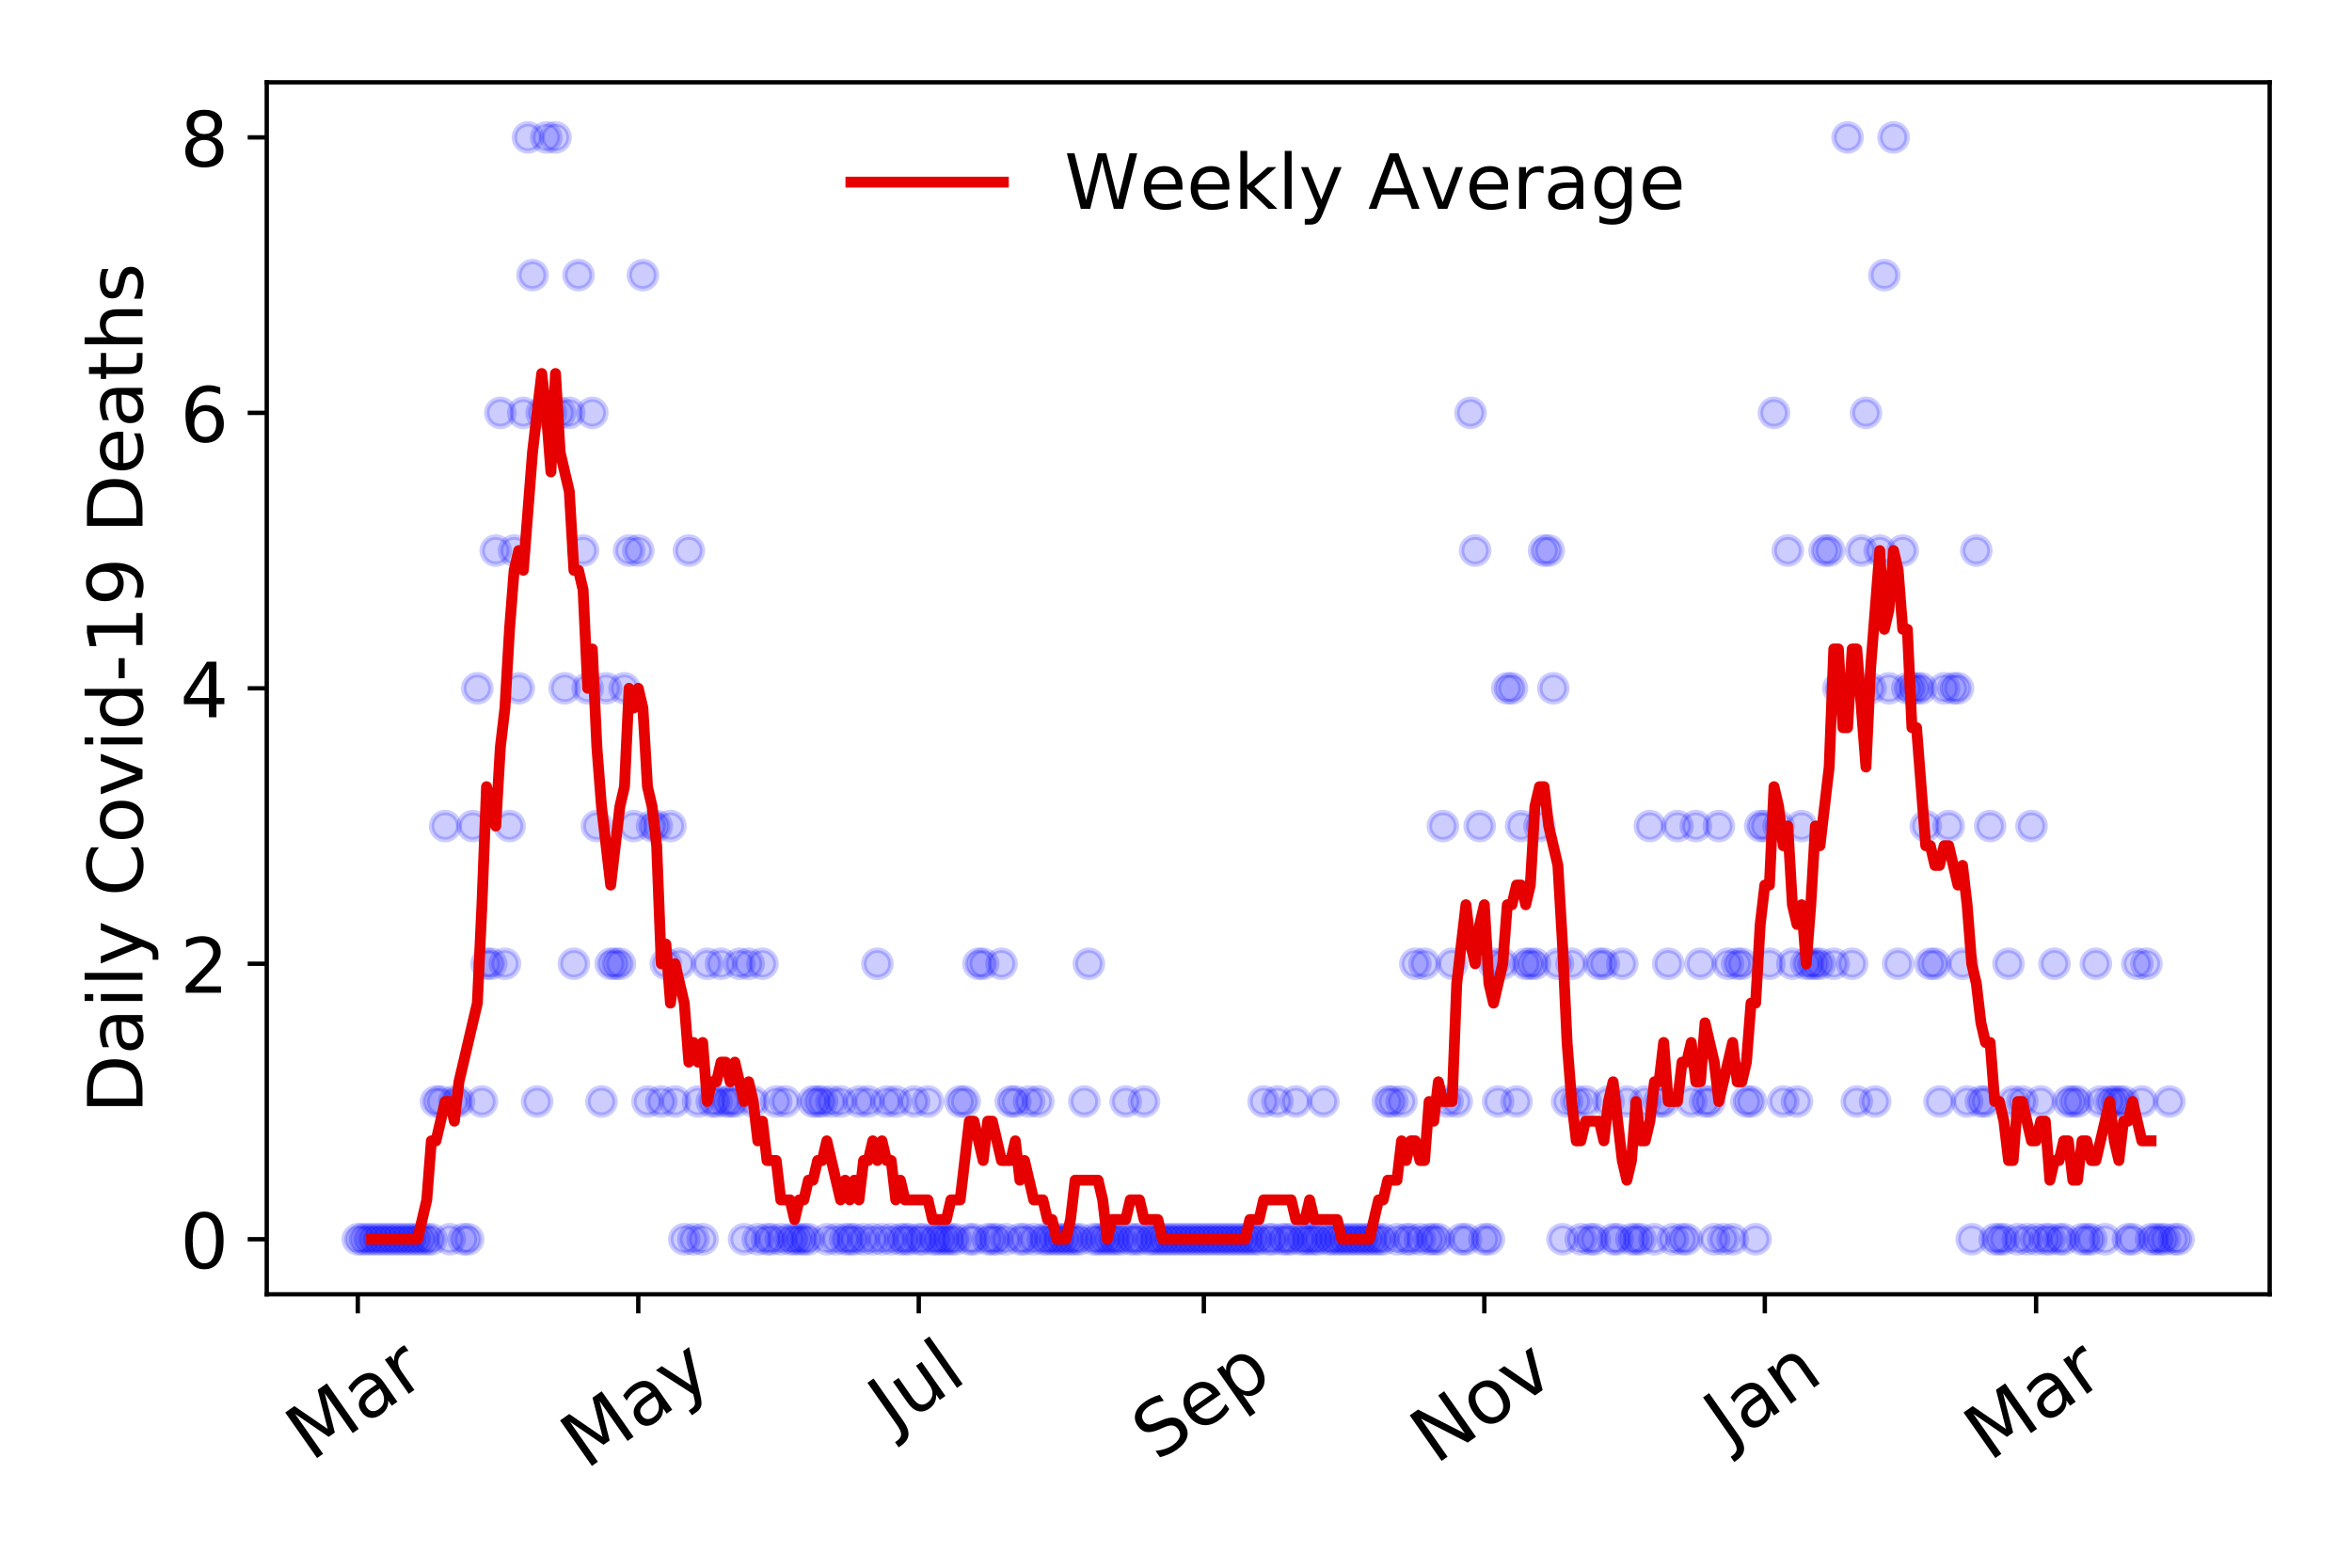 <?xml version="1.0" encoding="utf-8" standalone="no"?>
<!DOCTYPE svg PUBLIC "-//W3C//DTD SVG 1.1//EN"
  "http://www.w3.org/Graphics/SVG/1.1/DTD/svg11.dtd">
<!-- Created with matplotlib (https://matplotlib.org/) -->
<svg height="288pt" version="1.1" viewBox="0 0 432 288" width="432pt" xmlns="http://www.w3.org/2000/svg" xmlns:xlink="http://www.w3.org/1999/xlink">
 <defs>
  <style type="text/css">
*{stroke-linecap:butt;stroke-linejoin:round;}
  </style>
 </defs>
 <g id="figure_1">
  <g id="patch_1">
   <path d="M 0 288 
L 432 288 
L 432 0 
L 0 0 
z
" style="fill:#ffffff;"/>
  </g>
  <g id="axes_1">
   <g id="patch_2">
    <path d="M 48.995 237.778 
L 416.88 237.778 
L 416.88 15.12 
L 48.995 15.12 
z
" style="fill:#ffffff;"/>
   </g>
   <g id="matplotlib.axis_1">
    <g id="xtick_1">
     <g id="line2d_1">
      <defs>
       <path d="M 0 0 
L 0 3.5 
" id="m4de097f664" style="stroke:#000000;stroke-width:0.8;"/>
      </defs>
      <g>
       <use style="stroke:#000000;stroke-width:0.8;" x="65.717" xlink:href="#m4de097f664" y="237.778"/>
      </g>
     </g>
     <g id="text_1">
      <!-- Mar -->
      <defs>
       <path d="M 9.812 72.906 
L 24.516 72.906 
L 43.109 23.297 
L 61.812 72.906 
L 76.516 72.906 
L 76.516 0 
L 66.891 0 
L 66.891 64.016 
L 48.094 14.016 
L 38.188 14.016 
L 19.391 64.016 
L 19.391 0 
L 9.812 0 
z
" id="DejaVuSans-77"/>
       <path d="M 34.281 27.484 
Q 23.391 27.484 19.188 25 
Q 14.984 22.516 14.984 16.5 
Q 14.984 11.719 18.141 8.906 
Q 21.297 6.109 26.703 6.109 
Q 34.188 6.109 38.703 11.406 
Q 43.219 16.703 43.219 25.484 
L 43.219 27.484 
z
M 52.203 31.203 
L 52.203 0 
L 43.219 0 
L 43.219 8.297 
Q 40.141 3.328 35.547 0.953 
Q 30.953 -1.422 24.312 -1.422 
Q 15.922 -1.422 10.953 3.297 
Q 6 8.016 6 15.922 
Q 6 25.141 12.172 29.828 
Q 18.359 34.516 30.609 34.516 
L 43.219 34.516 
L 43.219 35.406 
Q 43.219 41.609 39.141 45 
Q 35.062 48.391 27.688 48.391 
Q 23 48.391 18.547 47.266 
Q 14.109 46.141 10.016 43.891 
L 10.016 52.203 
Q 14.938 54.109 19.578 55.047 
Q 24.219 56 28.609 56 
Q 40.484 56 46.344 49.844 
Q 52.203 43.703 52.203 31.203 
z
" id="DejaVuSans-97"/>
       <path d="M 41.109 46.297 
Q 39.594 47.172 37.812 47.578 
Q 36.031 48 33.891 48 
Q 26.266 48 22.188 43.047 
Q 18.109 38.094 18.109 28.812 
L 18.109 0 
L 9.078 0 
L 9.078 54.688 
L 18.109 54.688 
L 18.109 46.188 
Q 20.953 51.172 25.484 53.578 
Q 30.031 56 36.531 56 
Q 37.453 56 38.578 55.875 
Q 39.703 55.766 41.062 55.516 
z
" id="DejaVuSans-114"/>
      </defs>
      <g transform="translate(57.114 268.643)rotate(-35)scale(0.14 -0.14)">
       <use xlink:href="#DejaVuSans-77"/>
       <use x="86.279" xlink:href="#DejaVuSans-97"/>
       <use x="147.559" xlink:href="#DejaVuSans-114"/>
      </g>
     </g>
    </g>
    <g id="xtick_2">
     <g id="line2d_2">
      <g>
       <use style="stroke:#000000;stroke-width:0.8;" x="117.234" xlink:href="#m4de097f664" y="237.778"/>
      </g>
     </g>
     <g id="text_2">
      <!-- May -->
      <defs>
       <path d="M 32.172 -5.078 
Q 28.375 -14.844 24.75 -17.812 
Q 21.141 -20.797 15.094 -20.797 
L 7.906 -20.797 
L 7.906 -13.281 
L 13.188 -13.281 
Q 16.891 -13.281 18.938 -11.516 
Q 21 -9.766 23.484 -3.219 
L 25.094 0.875 
L 2.984 54.688 
L 12.5 54.688 
L 29.594 11.922 
L 46.688 54.688 
L 56.203 54.688 
z
" id="DejaVuSans-121"/>
      </defs>
      <g transform="translate(107.595 270.094)rotate(-35)scale(0.14 -0.14)">
       <use xlink:href="#DejaVuSans-77"/>
       <use x="86.279" xlink:href="#DejaVuSans-97"/>
       <use x="147.559" xlink:href="#DejaVuSans-121"/>
      </g>
     </g>
    </g>
    <g id="xtick_3">
     <g id="line2d_3">
      <g>
       <use style="stroke:#000000;stroke-width:0.8;" x="168.752" xlink:href="#m4de097f664" y="237.778"/>
      </g>
     </g>
     <g id="text_3">
      <!-- Jul -->
      <defs>
       <path d="M 9.812 72.906 
L 19.672 72.906 
L 19.672 5.078 
Q 19.672 -8.109 14.672 -14.062 
Q 9.672 -20.016 -1.422 -20.016 
L -5.172 -20.016 
L -5.172 -11.719 
L -2.094 -11.719 
Q 4.438 -11.719 7.125 -8.047 
Q 9.812 -4.391 9.812 5.078 
z
" id="DejaVuSans-74"/>
       <path d="M 8.5 21.578 
L 8.5 54.688 
L 17.484 54.688 
L 17.484 21.922 
Q 17.484 14.156 20.5 10.266 
Q 23.531 6.391 29.594 6.391 
Q 36.859 6.391 41.078 11.031 
Q 45.312 15.672 45.312 23.688 
L 45.312 54.688 
L 54.297 54.688 
L 54.297 0 
L 45.312 0 
L 45.312 8.406 
Q 42.047 3.422 37.719 1 
Q 33.406 -1.422 27.688 -1.422 
Q 18.266 -1.422 13.375 4.438 
Q 8.5 10.297 8.5 21.578 
z
M 31.109 56 
z
" id="DejaVuSans-117"/>
       <path d="M 9.422 75.984 
L 18.406 75.984 
L 18.406 0 
L 9.422 0 
z
" id="DejaVuSans-108"/>
      </defs>
      <g transform="translate(164.049 263.181)rotate(-35)scale(0.14 -0.14)">
       <use xlink:href="#DejaVuSans-74"/>
       <use x="29.492" xlink:href="#DejaVuSans-117"/>
       <use x="92.871" xlink:href="#DejaVuSans-108"/>
      </g>
     </g>
    </g>
    <g id="xtick_4">
     <g id="line2d_4">
      <g>
       <use style="stroke:#000000;stroke-width:0.8;" x="221.114" xlink:href="#m4de097f664" y="237.778"/>
      </g>
     </g>
     <g id="text_4">
      <!-- Sep -->
      <defs>
       <path d="M 53.516 70.516 
L 53.516 60.891 
Q 47.906 63.578 42.922 64.891 
Q 37.938 66.219 33.297 66.219 
Q 25.25 66.219 20.875 63.094 
Q 16.5 59.969 16.5 54.203 
Q 16.5 49.359 19.406 46.891 
Q 22.312 44.438 30.422 42.922 
L 36.375 41.703 
Q 47.406 39.594 52.656 34.297 
Q 57.906 29 57.906 20.125 
Q 57.906 9.516 50.797 4.047 
Q 43.703 -1.422 29.984 -1.422 
Q 24.812 -1.422 18.969 -0.25 
Q 13.141 0.922 6.891 3.219 
L 6.891 13.375 
Q 12.891 10.016 18.656 8.297 
Q 24.422 6.594 29.984 6.594 
Q 38.422 6.594 43.016 9.906 
Q 47.609 13.234 47.609 19.391 
Q 47.609 24.75 44.312 27.781 
Q 41.016 30.812 33.5 32.328 
L 27.484 33.5 
Q 16.453 35.688 11.516 40.375 
Q 6.594 45.062 6.594 53.422 
Q 6.594 63.094 13.406 68.656 
Q 20.219 74.219 32.172 74.219 
Q 37.312 74.219 42.625 73.281 
Q 47.953 72.359 53.516 70.516 
z
" id="DejaVuSans-83"/>
       <path d="M 56.203 29.594 
L 56.203 25.203 
L 14.891 25.203 
Q 15.484 15.922 20.484 11.062 
Q 25.484 6.203 34.422 6.203 
Q 39.594 6.203 44.453 7.469 
Q 49.312 8.734 54.109 11.281 
L 54.109 2.781 
Q 49.266 0.734 44.188 -0.344 
Q 39.109 -1.422 33.891 -1.422 
Q 20.797 -1.422 13.156 6.188 
Q 5.516 13.812 5.516 26.812 
Q 5.516 40.234 12.766 48.109 
Q 20.016 56 32.328 56 
Q 43.359 56 49.781 48.891 
Q 56.203 41.797 56.203 29.594 
z
M 47.219 32.234 
Q 47.125 39.594 43.094 43.984 
Q 39.062 48.391 32.422 48.391 
Q 24.906 48.391 20.391 44.141 
Q 15.875 39.891 15.188 32.172 
z
" id="DejaVuSans-101"/>
       <path d="M 18.109 8.203 
L 18.109 -20.797 
L 9.078 -20.797 
L 9.078 54.688 
L 18.109 54.688 
L 18.109 46.391 
Q 20.953 51.266 25.266 53.625 
Q 29.594 56 35.594 56 
Q 45.562 56 51.781 48.094 
Q 58.016 40.188 58.016 27.297 
Q 58.016 14.406 51.781 6.484 
Q 45.562 -1.422 35.594 -1.422 
Q 29.594 -1.422 25.266 0.953 
Q 20.953 3.328 18.109 8.203 
z
M 48.688 27.297 
Q 48.688 37.203 44.609 42.844 
Q 40.531 48.484 33.406 48.484 
Q 26.266 48.484 22.188 42.844 
Q 18.109 37.203 18.109 27.297 
Q 18.109 17.391 22.188 11.75 
Q 26.266 6.109 33.406 6.109 
Q 40.531 6.109 44.609 11.75 
Q 48.688 17.391 48.688 27.297 
z
" id="DejaVuSans-112"/>
      </defs>
      <g transform="translate(212.521 268.629)rotate(-35)scale(0.14 -0.14)">
       <use xlink:href="#DejaVuSans-83"/>
       <use x="63.477" xlink:href="#DejaVuSans-101"/>
       <use x="125" xlink:href="#DejaVuSans-112"/>
      </g>
     </g>
    </g>
    <g id="xtick_5">
     <g id="line2d_5">
      <g>
       <use style="stroke:#000000;stroke-width:0.8;" x="272.631" xlink:href="#m4de097f664" y="237.778"/>
      </g>
     </g>
     <g id="text_5">
      <!-- Nov -->
      <defs>
       <path d="M 9.812 72.906 
L 23.094 72.906 
L 55.422 11.922 
L 55.422 72.906 
L 64.984 72.906 
L 64.984 0 
L 51.703 0 
L 19.391 60.984 
L 19.391 0 
L 9.812 0 
z
" id="DejaVuSans-78"/>
       <path d="M 30.609 48.391 
Q 23.391 48.391 19.188 42.75 
Q 14.984 37.109 14.984 27.297 
Q 14.984 17.484 19.156 11.844 
Q 23.344 6.203 30.609 6.203 
Q 37.797 6.203 41.984 11.859 
Q 46.188 17.531 46.188 27.297 
Q 46.188 37.016 41.984 42.703 
Q 37.797 48.391 30.609 48.391 
z
M 30.609 56 
Q 42.328 56 49.016 48.375 
Q 55.719 40.766 55.719 27.297 
Q 55.719 13.875 49.016 6.219 
Q 42.328 -1.422 30.609 -1.422 
Q 18.844 -1.422 12.172 6.219 
Q 5.516 13.875 5.516 27.297 
Q 5.516 40.766 12.172 48.375 
Q 18.844 56 30.609 56 
z
" id="DejaVuSans-111"/>
       <path d="M 2.984 54.688 
L 12.5 54.688 
L 29.594 8.797 
L 46.688 54.688 
L 56.203 54.688 
L 35.688 0 
L 23.484 0 
z
" id="DejaVuSans-118"/>
      </defs>
      <g transform="translate(263.655 269.166)rotate(-35)scale(0.14 -0.14)">
       <use xlink:href="#DejaVuSans-78"/>
       <use x="74.805" xlink:href="#DejaVuSans-111"/>
       <use x="135.986" xlink:href="#DejaVuSans-118"/>
      </g>
     </g>
    </g>
    <g id="xtick_6">
     <g id="line2d_6">
      <g>
       <use style="stroke:#000000;stroke-width:0.8;" x="324.149" xlink:href="#m4de097f664" y="237.778"/>
      </g>
     </g>
     <g id="text_6">
      <!-- Jan -->
      <defs>
       <path d="M 54.891 33.016 
L 54.891 0 
L 45.906 0 
L 45.906 32.719 
Q 45.906 40.484 42.875 44.328 
Q 39.844 48.188 33.797 48.188 
Q 26.516 48.188 22.312 43.547 
Q 18.109 38.922 18.109 30.906 
L 18.109 0 
L 9.078 0 
L 9.078 54.688 
L 18.109 54.688 
L 18.109 46.188 
Q 21.344 51.125 25.703 53.562 
Q 30.078 56 35.797 56 
Q 45.219 56 50.047 50.172 
Q 54.891 44.344 54.891 33.016 
z
" id="DejaVuSans-110"/>
      </defs>
      <g transform="translate(317.525 265.871)rotate(-35)scale(0.14 -0.14)">
       <use xlink:href="#DejaVuSans-74"/>
       <use x="29.492" xlink:href="#DejaVuSans-97"/>
       <use x="90.771" xlink:href="#DejaVuSans-110"/>
      </g>
     </g>
    </g>
    <g id="xtick_7">
     <g id="line2d_7">
      <g>
       <use style="stroke:#000000;stroke-width:0.8;" x="373.977" xlink:href="#m4de097f664" y="237.778"/>
      </g>
     </g>
     <g id="text_7">
      <!-- Mar -->
      <g transform="translate(365.374 268.643)rotate(-35)scale(0.14 -0.14)">
       <use xlink:href="#DejaVuSans-77"/>
       <use x="86.279" xlink:href="#DejaVuSans-97"/>
       <use x="147.559" xlink:href="#DejaVuSans-114"/>
      </g>
     </g>
    </g>
   </g>
   <g id="matplotlib.axis_2">
    <g id="ytick_1">
     <g id="line2d_8">
      <defs>
       <path d="M 0 0 
L -3.5 0 
" id="m1d5fc441e6" style="stroke:#000000;stroke-width:0.8;"/>
      </defs>
      <g>
       <use style="stroke:#000000;stroke-width:0.8;" x="48.995" xlink:href="#m1d5fc441e6" y="227.657"/>
      </g>
     </g>
     <g id="text_8">
      <!-- 0 -->
      <defs>
       <path d="M 31.781 66.406 
Q 24.172 66.406 20.328 58.906 
Q 16.5 51.422 16.5 36.375 
Q 16.5 21.391 20.328 13.891 
Q 24.172 6.391 31.781 6.391 
Q 39.453 6.391 43.281 13.891 
Q 47.125 21.391 47.125 36.375 
Q 47.125 51.422 43.281 58.906 
Q 39.453 66.406 31.781 66.406 
z
M 31.781 74.219 
Q 44.047 74.219 50.516 64.516 
Q 56.984 54.828 56.984 36.375 
Q 56.984 17.969 50.516 8.266 
Q 44.047 -1.422 31.781 -1.422 
Q 19.531 -1.422 13.062 8.266 
Q 6.594 17.969 6.594 36.375 
Q 6.594 54.828 13.062 64.516 
Q 19.531 74.219 31.781 74.219 
z
" id="DejaVuSans-48"/>
      </defs>
      <g transform="translate(33.087 232.976)scale(0.14 -0.14)">
       <use xlink:href="#DejaVuSans-48"/>
      </g>
     </g>
    </g>
    <g id="ytick_2">
     <g id="line2d_9">
      <g>
       <use style="stroke:#000000;stroke-width:0.8;" x="48.995" xlink:href="#m1d5fc441e6" y="177.053"/>
      </g>
     </g>
     <g id="text_9">
      <!-- 2 -->
      <defs>
       <path d="M 19.188 8.297 
L 53.609 8.297 
L 53.609 0 
L 7.328 0 
L 7.328 8.297 
Q 12.938 14.109 22.625 23.891 
Q 32.328 33.688 34.812 36.531 
Q 39.547 41.844 41.422 45.531 
Q 43.312 49.219 43.312 52.781 
Q 43.312 58.594 39.234 62.25 
Q 35.156 65.922 28.609 65.922 
Q 23.969 65.922 18.812 64.312 
Q 13.672 62.703 7.812 59.422 
L 7.812 69.391 
Q 13.766 71.781 18.938 73 
Q 24.125 74.219 28.422 74.219 
Q 39.75 74.219 46.484 68.547 
Q 53.219 62.891 53.219 53.422 
Q 53.219 48.922 51.531 44.891 
Q 49.859 40.875 45.406 35.406 
Q 44.188 33.984 37.641 27.219 
Q 31.109 20.453 19.188 8.297 
z
" id="DejaVuSans-50"/>
      </defs>
      <g transform="translate(33.087 182.372)scale(0.14 -0.14)">
       <use xlink:href="#DejaVuSans-50"/>
      </g>
     </g>
    </g>
    <g id="ytick_3">
     <g id="line2d_10">
      <g>
       <use style="stroke:#000000;stroke-width:0.8;" x="48.995" xlink:href="#m1d5fc441e6" y="126.449"/>
      </g>
     </g>
     <g id="text_10">
      <!-- 4 -->
      <defs>
       <path d="M 37.797 64.312 
L 12.891 25.391 
L 37.797 25.391 
z
M 35.203 72.906 
L 47.609 72.906 
L 47.609 25.391 
L 58.016 25.391 
L 58.016 17.188 
L 47.609 17.188 
L 47.609 0 
L 37.797 0 
L 37.797 17.188 
L 4.891 17.188 
L 4.891 26.703 
z
" id="DejaVuSans-52"/>
      </defs>
      <g transform="translate(33.087 131.768)scale(0.14 -0.14)">
       <use xlink:href="#DejaVuSans-52"/>
      </g>
     </g>
    </g>
    <g id="ytick_4">
     <g id="line2d_11">
      <g>
       <use style="stroke:#000000;stroke-width:0.8;" x="48.995" xlink:href="#m1d5fc441e6" y="75.845"/>
      </g>
     </g>
     <g id="text_11">
      <!-- 6 -->
      <defs>
       <path d="M 33.016 40.375 
Q 26.375 40.375 22.484 35.828 
Q 18.609 31.297 18.609 23.391 
Q 18.609 15.531 22.484 10.953 
Q 26.375 6.391 33.016 6.391 
Q 39.656 6.391 43.531 10.953 
Q 47.406 15.531 47.406 23.391 
Q 47.406 31.297 43.531 35.828 
Q 39.656 40.375 33.016 40.375 
z
M 52.594 71.297 
L 52.594 62.312 
Q 48.875 64.062 45.094 64.984 
Q 41.312 65.922 37.594 65.922 
Q 27.828 65.922 22.672 59.328 
Q 17.531 52.734 16.797 39.406 
Q 19.672 43.656 24.016 45.922 
Q 28.375 48.188 33.594 48.188 
Q 44.578 48.188 50.953 41.516 
Q 57.328 34.859 57.328 23.391 
Q 57.328 12.156 50.688 5.359 
Q 44.047 -1.422 33.016 -1.422 
Q 20.359 -1.422 13.672 8.266 
Q 6.984 17.969 6.984 36.375 
Q 6.984 53.656 15.188 63.938 
Q 23.391 74.219 37.203 74.219 
Q 40.922 74.219 44.703 73.484 
Q 48.484 72.75 52.594 71.297 
z
" id="DejaVuSans-54"/>
      </defs>
      <g transform="translate(33.087 81.164)scale(0.14 -0.14)">
       <use xlink:href="#DejaVuSans-54"/>
      </g>
     </g>
    </g>
    <g id="ytick_5">
     <g id="line2d_12">
      <g>
       <use style="stroke:#000000;stroke-width:0.8;" x="48.995" xlink:href="#m1d5fc441e6" y="25.241"/>
      </g>
     </g>
     <g id="text_12">
      <!-- 8 -->
      <defs>
       <path d="M 31.781 34.625 
Q 24.75 34.625 20.719 30.859 
Q 16.703 27.094 16.703 20.516 
Q 16.703 13.922 20.719 10.156 
Q 24.75 6.391 31.781 6.391 
Q 38.812 6.391 42.859 10.172 
Q 46.922 13.969 46.922 20.516 
Q 46.922 27.094 42.891 30.859 
Q 38.875 34.625 31.781 34.625 
z
M 21.922 38.812 
Q 15.578 40.375 12.031 44.719 
Q 8.5 49.078 8.5 55.328 
Q 8.5 64.062 14.719 69.141 
Q 20.953 74.219 31.781 74.219 
Q 42.672 74.219 48.875 69.141 
Q 55.078 64.062 55.078 55.328 
Q 55.078 49.078 51.531 44.719 
Q 48 40.375 41.703 38.812 
Q 48.828 37.156 52.797 32.312 
Q 56.781 27.484 56.781 20.516 
Q 56.781 9.906 50.312 4.234 
Q 43.844 -1.422 31.781 -1.422 
Q 19.734 -1.422 13.25 4.234 
Q 6.781 9.906 6.781 20.516 
Q 6.781 27.484 10.781 32.312 
Q 14.797 37.156 21.922 38.812 
z
M 18.312 54.391 
Q 18.312 48.734 21.844 45.562 
Q 25.391 42.391 31.781 42.391 
Q 38.141 42.391 41.719 45.562 
Q 45.312 48.734 45.312 54.391 
Q 45.312 60.062 41.719 63.234 
Q 38.141 66.406 31.781 66.406 
Q 25.391 66.406 21.844 63.234 
Q 18.312 60.062 18.312 54.391 
z
" id="DejaVuSans-56"/>
      </defs>
      <g transform="translate(33.087 30.56)scale(0.14 -0.14)">
       <use xlink:href="#DejaVuSans-56"/>
      </g>
     </g>
    </g>
    <g id="text_13">
     <!-- Daily Covid-19 Deaths -->
     <defs>
      <path d="M 19.672 64.797 
L 19.672 8.109 
L 31.594 8.109 
Q 46.688 8.109 53.688 14.938 
Q 60.688 21.781 60.688 36.531 
Q 60.688 51.172 53.688 57.984 
Q 46.688 64.797 31.594 64.797 
z
M 9.812 72.906 
L 30.078 72.906 
Q 51.266 72.906 61.172 64.094 
Q 71.094 55.281 71.094 36.531 
Q 71.094 17.672 61.125 8.828 
Q 51.172 0 30.078 0 
L 9.812 0 
z
" id="DejaVuSans-68"/>
      <path d="M 9.422 54.688 
L 18.406 54.688 
L 18.406 0 
L 9.422 0 
z
M 9.422 75.984 
L 18.406 75.984 
L 18.406 64.594 
L 9.422 64.594 
z
" id="DejaVuSans-105"/>
      <path id="DejaVuSans-32"/>
      <path d="M 64.406 67.281 
L 64.406 56.891 
Q 59.422 61.531 53.781 63.812 
Q 48.141 66.109 41.797 66.109 
Q 29.297 66.109 22.656 58.469 
Q 16.016 50.828 16.016 36.375 
Q 16.016 21.969 22.656 14.328 
Q 29.297 6.688 41.797 6.688 
Q 48.141 6.688 53.781 8.984 
Q 59.422 11.281 64.406 15.922 
L 64.406 5.609 
Q 59.234 2.094 53.438 0.328 
Q 47.656 -1.422 41.219 -1.422 
Q 24.656 -1.422 15.125 8.703 
Q 5.609 18.844 5.609 36.375 
Q 5.609 53.953 15.125 64.078 
Q 24.656 74.219 41.219 74.219 
Q 47.75 74.219 53.531 72.484 
Q 59.328 70.75 64.406 67.281 
z
" id="DejaVuSans-67"/>
      <path d="M 45.406 46.391 
L 45.406 75.984 
L 54.391 75.984 
L 54.391 0 
L 45.406 0 
L 45.406 8.203 
Q 42.578 3.328 38.25 0.953 
Q 33.938 -1.422 27.875 -1.422 
Q 17.969 -1.422 11.734 6.484 
Q 5.516 14.406 5.516 27.297 
Q 5.516 40.188 11.734 48.094 
Q 17.969 56 27.875 56 
Q 33.938 56 38.25 53.625 
Q 42.578 51.266 45.406 46.391 
z
M 14.797 27.297 
Q 14.797 17.391 18.875 11.75 
Q 22.953 6.109 30.078 6.109 
Q 37.203 6.109 41.297 11.75 
Q 45.406 17.391 45.406 27.297 
Q 45.406 37.203 41.297 42.844 
Q 37.203 48.484 30.078 48.484 
Q 22.953 48.484 18.875 42.844 
Q 14.797 37.203 14.797 27.297 
z
" id="DejaVuSans-100"/>
      <path d="M 4.891 31.391 
L 31.203 31.391 
L 31.203 23.391 
L 4.891 23.391 
z
" id="DejaVuSans-45"/>
      <path d="M 12.406 8.297 
L 28.516 8.297 
L 28.516 63.922 
L 10.984 60.406 
L 10.984 69.391 
L 28.422 72.906 
L 38.281 72.906 
L 38.281 8.297 
L 54.391 8.297 
L 54.391 0 
L 12.406 0 
z
" id="DejaVuSans-49"/>
      <path d="M 10.984 1.516 
L 10.984 10.5 
Q 14.703 8.734 18.5 7.812 
Q 22.312 6.891 25.984 6.891 
Q 35.75 6.891 40.891 13.453 
Q 46.047 20.016 46.781 33.406 
Q 43.953 29.203 39.594 26.953 
Q 35.25 24.703 29.984 24.703 
Q 19.047 24.703 12.672 31.312 
Q 6.297 37.938 6.297 49.422 
Q 6.297 60.641 12.938 67.422 
Q 19.578 74.219 30.609 74.219 
Q 43.266 74.219 49.922 64.516 
Q 56.594 54.828 56.594 36.375 
Q 56.594 19.141 48.406 8.859 
Q 40.234 -1.422 26.422 -1.422 
Q 22.703 -1.422 18.891 -0.688 
Q 15.094 0.047 10.984 1.516 
z
M 30.609 32.422 
Q 37.25 32.422 41.125 36.953 
Q 45.016 41.5 45.016 49.422 
Q 45.016 57.281 41.125 61.844 
Q 37.25 66.406 30.609 66.406 
Q 23.969 66.406 20.094 61.844 
Q 16.219 57.281 16.219 49.422 
Q 16.219 41.5 20.094 36.953 
Q 23.969 32.422 30.609 32.422 
z
" id="DejaVuSans-57"/>
      <path d="M 18.312 70.219 
L 18.312 54.688 
L 36.812 54.688 
L 36.812 47.703 
L 18.312 47.703 
L 18.312 18.016 
Q 18.312 11.328 20.141 9.422 
Q 21.969 7.516 27.594 7.516 
L 36.812 7.516 
L 36.812 0 
L 27.594 0 
Q 17.188 0 13.234 3.875 
Q 9.281 7.766 9.281 18.016 
L 9.281 47.703 
L 2.688 47.703 
L 2.688 54.688 
L 9.281 54.688 
L 9.281 70.219 
z
" id="DejaVuSans-116"/>
      <path d="M 54.891 33.016 
L 54.891 0 
L 45.906 0 
L 45.906 32.719 
Q 45.906 40.484 42.875 44.328 
Q 39.844 48.188 33.797 48.188 
Q 26.516 48.188 22.312 43.547 
Q 18.109 38.922 18.109 30.906 
L 18.109 0 
L 9.078 0 
L 9.078 75.984 
L 18.109 75.984 
L 18.109 46.188 
Q 21.344 51.125 25.703 53.562 
Q 30.078 56 35.797 56 
Q 45.219 56 50.047 50.172 
Q 54.891 44.344 54.891 33.016 
z
" id="DejaVuSans-104"/>
      <path d="M 44.281 53.078 
L 44.281 44.578 
Q 40.484 46.531 36.375 47.5 
Q 32.281 48.484 27.875 48.484 
Q 21.188 48.484 17.844 46.438 
Q 14.5 44.391 14.5 40.281 
Q 14.5 37.156 16.891 35.375 
Q 19.281 33.594 26.516 31.984 
L 29.594 31.297 
Q 39.156 29.25 43.188 25.516 
Q 47.219 21.781 47.219 15.094 
Q 47.219 7.469 41.188 3.016 
Q 35.156 -1.422 24.609 -1.422 
Q 20.219 -1.422 15.453 -0.562 
Q 10.688 0.297 5.422 2 
L 5.422 11.281 
Q 10.406 8.688 15.234 7.391 
Q 20.062 6.109 24.812 6.109 
Q 31.156 6.109 34.562 8.281 
Q 37.984 10.453 37.984 14.406 
Q 37.984 18.062 35.516 20.016 
Q 33.062 21.969 24.703 23.781 
L 21.578 24.516 
Q 13.234 26.266 9.516 29.906 
Q 5.812 33.547 5.812 39.891 
Q 5.812 47.609 11.281 51.797 
Q 16.75 56 26.812 56 
Q 31.781 56 36.172 55.266 
Q 40.578 54.547 44.281 53.078 
z
" id="DejaVuSans-115"/>
     </defs>
     <g transform="translate(26.176 204.56)rotate(-90)scale(0.14 -0.14)">
      <use xlink:href="#DejaVuSans-68"/>
      <use x="77.002" xlink:href="#DejaVuSans-97"/>
      <use x="138.281" xlink:href="#DejaVuSans-105"/>
      <use x="166.064" xlink:href="#DejaVuSans-108"/>
      <use x="193.848" xlink:href="#DejaVuSans-121"/>
      <use x="253.027" xlink:href="#DejaVuSans-32"/>
      <use x="284.814" xlink:href="#DejaVuSans-67"/>
      <use x="354.639" xlink:href="#DejaVuSans-111"/>
      <use x="415.82" xlink:href="#DejaVuSans-118"/>
      <use x="475" xlink:href="#DejaVuSans-105"/>
      <use x="502.783" xlink:href="#DejaVuSans-100"/>
      <use x="566.26" xlink:href="#DejaVuSans-45"/>
      <use x="602.344" xlink:href="#DejaVuSans-49"/>
      <use x="665.967" xlink:href="#DejaVuSans-57"/>
      <use x="729.59" xlink:href="#DejaVuSans-32"/>
      <use x="761.377" xlink:href="#DejaVuSans-68"/>
      <use x="838.379" xlink:href="#DejaVuSans-101"/>
      <use x="899.902" xlink:href="#DejaVuSans-97"/>
      <use x="961.182" xlink:href="#DejaVuSans-116"/>
      <use x="1000.391" xlink:href="#DejaVuSans-104"/>
      <use x="1063.77" xlink:href="#DejaVuSans-115"/>
     </g>
    </g>
   </g>
   <g id="line2d_13">
    <defs>
     <path d="M 0 2.5 
C 0.663 2.5 1.299 2.237 1.768 1.768 
C 2.237 1.299 2.5 0.663 2.5 0 
C 2.5 -0.663 2.237 -1.299 1.768 -1.768 
C 1.299 -2.237 0.663 -2.5 0 -2.5 
C -0.663 -2.5 -1.299 -2.237 -1.768 -1.768 
C -2.237 -1.299 -2.5 -0.663 -2.5 0 
C -2.5 0.663 -2.237 1.299 -1.768 1.768 
C -1.299 2.237 -0.663 2.5 0 2.5 
z
" id="maa5c2fe2f7" style="stroke:#0000ff;stroke-opacity:0.2;"/>
    </defs>
    <g clip-path="url(#pec3fee1b07)">
     <use style="fill:#0000ff;fill-opacity:0.2;stroke:#0000ff;stroke-opacity:0.2;" x="65.717" xlink:href="#maa5c2fe2f7" y="227.657"/>
     <use style="fill:#0000ff;fill-opacity:0.2;stroke:#0000ff;stroke-opacity:0.2;" x="66.562" xlink:href="#maa5c2fe2f7" y="227.657"/>
     <use style="fill:#0000ff;fill-opacity:0.2;stroke:#0000ff;stroke-opacity:0.2;" x="67.406" xlink:href="#maa5c2fe2f7" y="227.657"/>
     <use style="fill:#0000ff;fill-opacity:0.2;stroke:#0000ff;stroke-opacity:0.2;" x="68.251" xlink:href="#maa5c2fe2f7" y="227.657"/>
     <use style="fill:#0000ff;fill-opacity:0.2;stroke:#0000ff;stroke-opacity:0.2;" x="69.095" xlink:href="#maa5c2fe2f7" y="227.657"/>
     <use style="fill:#0000ff;fill-opacity:0.2;stroke:#0000ff;stroke-opacity:0.2;" x="69.94" xlink:href="#maa5c2fe2f7" y="227.657"/>
     <use style="fill:#0000ff;fill-opacity:0.2;stroke:#0000ff;stroke-opacity:0.2;" x="70.784" xlink:href="#maa5c2fe2f7" y="227.657"/>
     <use style="fill:#0000ff;fill-opacity:0.2;stroke:#0000ff;stroke-opacity:0.2;" x="71.629" xlink:href="#maa5c2fe2f7" y="227.657"/>
     <use style="fill:#0000ff;fill-opacity:0.2;stroke:#0000ff;stroke-opacity:0.2;" x="72.473" xlink:href="#maa5c2fe2f7" y="227.657"/>
     <use style="fill:#0000ff;fill-opacity:0.2;stroke:#0000ff;stroke-opacity:0.2;" x="73.318" xlink:href="#maa5c2fe2f7" y="227.657"/>
     <use style="fill:#0000ff;fill-opacity:0.2;stroke:#0000ff;stroke-opacity:0.2;" x="74.163" xlink:href="#maa5c2fe2f7" y="227.657"/>
     <use style="fill:#0000ff;fill-opacity:0.2;stroke:#0000ff;stroke-opacity:0.2;" x="75.007" xlink:href="#maa5c2fe2f7" y="227.657"/>
     <use style="fill:#0000ff;fill-opacity:0.2;stroke:#0000ff;stroke-opacity:0.2;" x="75.852" xlink:href="#maa5c2fe2f7" y="227.657"/>
     <use style="fill:#0000ff;fill-opacity:0.2;stroke:#0000ff;stroke-opacity:0.2;" x="76.696" xlink:href="#maa5c2fe2f7" y="227.657"/>
     <use style="fill:#0000ff;fill-opacity:0.2;stroke:#0000ff;stroke-opacity:0.2;" x="77.541" xlink:href="#maa5c2fe2f7" y="227.657"/>
     <use style="fill:#0000ff;fill-opacity:0.2;stroke:#0000ff;stroke-opacity:0.2;" x="78.385" xlink:href="#maa5c2fe2f7" y="227.657"/>
     <use style="fill:#0000ff;fill-opacity:0.2;stroke:#0000ff;stroke-opacity:0.2;" x="79.23" xlink:href="#maa5c2fe2f7" y="227.657"/>
     <use style="fill:#0000ff;fill-opacity:0.2;stroke:#0000ff;stroke-opacity:0.2;" x="80.074" xlink:href="#maa5c2fe2f7" y="202.355"/>
     <use style="fill:#0000ff;fill-opacity:0.2;stroke:#0000ff;stroke-opacity:0.2;" x="80.919" xlink:href="#maa5c2fe2f7" y="202.355"/>
     <use style="fill:#0000ff;fill-opacity:0.2;stroke:#0000ff;stroke-opacity:0.2;" x="81.763" xlink:href="#maa5c2fe2f7" y="151.751"/>
     <use style="fill:#0000ff;fill-opacity:0.2;stroke:#0000ff;stroke-opacity:0.2;" x="82.608" xlink:href="#maa5c2fe2f7" y="227.657"/>
     <use style="fill:#0000ff;fill-opacity:0.2;stroke:#0000ff;stroke-opacity:0.2;" x="83.453" xlink:href="#maa5c2fe2f7" y="202.355"/>
     <use style="fill:#0000ff;fill-opacity:0.2;stroke:#0000ff;stroke-opacity:0.2;" x="84.297" xlink:href="#maa5c2fe2f7" y="202.355"/>
     <use style="fill:#0000ff;fill-opacity:0.2;stroke:#0000ff;stroke-opacity:0.2;" x="85.142" xlink:href="#maa5c2fe2f7" y="227.657"/>
     <use style="fill:#0000ff;fill-opacity:0.2;stroke:#0000ff;stroke-opacity:0.2;" x="85.986" xlink:href="#maa5c2fe2f7" y="227.657"/>
     <use style="fill:#0000ff;fill-opacity:0.2;stroke:#0000ff;stroke-opacity:0.2;" x="86.831" xlink:href="#maa5c2fe2f7" y="151.751"/>
     <use style="fill:#0000ff;fill-opacity:0.2;stroke:#0000ff;stroke-opacity:0.2;" x="87.675" xlink:href="#maa5c2fe2f7" y="126.449"/>
     <use style="fill:#0000ff;fill-opacity:0.2;stroke:#0000ff;stroke-opacity:0.2;" x="88.52" xlink:href="#maa5c2fe2f7" y="202.355"/>
     <use style="fill:#0000ff;fill-opacity:0.2;stroke:#0000ff;stroke-opacity:0.2;" x="89.364" xlink:href="#maa5c2fe2f7" y="177.053"/>
     <use style="fill:#0000ff;fill-opacity:0.2;stroke:#0000ff;stroke-opacity:0.2;" x="90.209" xlink:href="#maa5c2fe2f7" y="177.053"/>
     <use style="fill:#0000ff;fill-opacity:0.2;stroke:#0000ff;stroke-opacity:0.2;" x="91.053" xlink:href="#maa5c2fe2f7" y="101.147"/>
     <use style="fill:#0000ff;fill-opacity:0.2;stroke:#0000ff;stroke-opacity:0.2;" x="91.898" xlink:href="#maa5c2fe2f7" y="75.845"/>
     <use style="fill:#0000ff;fill-opacity:0.2;stroke:#0000ff;stroke-opacity:0.2;" x="92.743" xlink:href="#maa5c2fe2f7" y="177.053"/>
     <use style="fill:#0000ff;fill-opacity:0.2;stroke:#0000ff;stroke-opacity:0.2;" x="93.587" xlink:href="#maa5c2fe2f7" y="151.751"/>
     <use style="fill:#0000ff;fill-opacity:0.2;stroke:#0000ff;stroke-opacity:0.2;" x="94.432" xlink:href="#maa5c2fe2f7" y="101.147"/>
     <use style="fill:#0000ff;fill-opacity:0.2;stroke:#0000ff;stroke-opacity:0.2;" x="95.276" xlink:href="#maa5c2fe2f7" y="126.449"/>
     <use style="fill:#0000ff;fill-opacity:0.2;stroke:#0000ff;stroke-opacity:0.2;" x="96.121" xlink:href="#maa5c2fe2f7" y="75.845"/>
     <use style="fill:#0000ff;fill-opacity:0.2;stroke:#0000ff;stroke-opacity:0.2;" x="96.965" xlink:href="#maa5c2fe2f7" y="25.241"/>
     <use style="fill:#0000ff;fill-opacity:0.2;stroke:#0000ff;stroke-opacity:0.2;" x="97.81" xlink:href="#maa5c2fe2f7" y="50.543"/>
     <use style="fill:#0000ff;fill-opacity:0.2;stroke:#0000ff;stroke-opacity:0.2;" x="98.654" xlink:href="#maa5c2fe2f7" y="202.355"/>
     <use style="fill:#0000ff;fill-opacity:0.2;stroke:#0000ff;stroke-opacity:0.2;" x="99.499" xlink:href="#maa5c2fe2f7" y="75.845"/>
     <use style="fill:#0000ff;fill-opacity:0.2;stroke:#0000ff;stroke-opacity:0.2;" x="100.344" xlink:href="#maa5c2fe2f7" y="25.241"/>
     <use style="fill:#0000ff;fill-opacity:0.2;stroke:#0000ff;stroke-opacity:0.2;" x="101.188" xlink:href="#maa5c2fe2f7" y="75.845"/>
     <use style="fill:#0000ff;fill-opacity:0.2;stroke:#0000ff;stroke-opacity:0.2;" x="102.033" xlink:href="#maa5c2fe2f7" y="25.241"/>
     <use style="fill:#0000ff;fill-opacity:0.2;stroke:#0000ff;stroke-opacity:0.2;" x="102.877" xlink:href="#maa5c2fe2f7" y="75.845"/>
     <use style="fill:#0000ff;fill-opacity:0.2;stroke:#0000ff;stroke-opacity:0.2;" x="103.722" xlink:href="#maa5c2fe2f7" y="126.449"/>
     <use style="fill:#0000ff;fill-opacity:0.2;stroke:#0000ff;stroke-opacity:0.2;" x="104.566" xlink:href="#maa5c2fe2f7" y="75.845"/>
     <use style="fill:#0000ff;fill-opacity:0.2;stroke:#0000ff;stroke-opacity:0.2;" x="105.411" xlink:href="#maa5c2fe2f7" y="177.053"/>
     <use style="fill:#0000ff;fill-opacity:0.2;stroke:#0000ff;stroke-opacity:0.2;" x="106.255" xlink:href="#maa5c2fe2f7" y="50.543"/>
     <use style="fill:#0000ff;fill-opacity:0.2;stroke:#0000ff;stroke-opacity:0.2;" x="107.1" xlink:href="#maa5c2fe2f7" y="101.147"/>
     <use style="fill:#0000ff;fill-opacity:0.2;stroke:#0000ff;stroke-opacity:0.2;" x="107.944" xlink:href="#maa5c2fe2f7" y="126.449"/>
     <use style="fill:#0000ff;fill-opacity:0.2;stroke:#0000ff;stroke-opacity:0.2;" x="108.789" xlink:href="#maa5c2fe2f7" y="75.845"/>
     <use style="fill:#0000ff;fill-opacity:0.2;stroke:#0000ff;stroke-opacity:0.2;" x="109.634" xlink:href="#maa5c2fe2f7" y="151.751"/>
     <use style="fill:#0000ff;fill-opacity:0.2;stroke:#0000ff;stroke-opacity:0.2;" x="110.478" xlink:href="#maa5c2fe2f7" y="202.355"/>
     <use style="fill:#0000ff;fill-opacity:0.2;stroke:#0000ff;stroke-opacity:0.2;" x="111.323" xlink:href="#maa5c2fe2f7" y="126.449"/>
     <use style="fill:#0000ff;fill-opacity:0.2;stroke:#0000ff;stroke-opacity:0.2;" x="112.167" xlink:href="#maa5c2fe2f7" y="177.053"/>
     <use style="fill:#0000ff;fill-opacity:0.2;stroke:#0000ff;stroke-opacity:0.2;" x="113.012" xlink:href="#maa5c2fe2f7" y="177.053"/>
     <use style="fill:#0000ff;fill-opacity:0.2;stroke:#0000ff;stroke-opacity:0.2;" x="113.856" xlink:href="#maa5c2fe2f7" y="177.053"/>
     <use style="fill:#0000ff;fill-opacity:0.2;stroke:#0000ff;stroke-opacity:0.2;" x="114.701" xlink:href="#maa5c2fe2f7" y="126.449"/>
     <use style="fill:#0000ff;fill-opacity:0.2;stroke:#0000ff;stroke-opacity:0.2;" x="115.545" xlink:href="#maa5c2fe2f7" y="101.147"/>
     <use style="fill:#0000ff;fill-opacity:0.2;stroke:#0000ff;stroke-opacity:0.2;" x="116.39" xlink:href="#maa5c2fe2f7" y="151.751"/>
     <use style="fill:#0000ff;fill-opacity:0.2;stroke:#0000ff;stroke-opacity:0.2;" x="117.234" xlink:href="#maa5c2fe2f7" y="101.147"/>
     <use style="fill:#0000ff;fill-opacity:0.2;stroke:#0000ff;stroke-opacity:0.2;" x="118.079" xlink:href="#maa5c2fe2f7" y="50.543"/>
     <use style="fill:#0000ff;fill-opacity:0.2;stroke:#0000ff;stroke-opacity:0.2;" x="118.924" xlink:href="#maa5c2fe2f7" y="202.355"/>
     <use style="fill:#0000ff;fill-opacity:0.2;stroke:#0000ff;stroke-opacity:0.2;" x="119.768" xlink:href="#maa5c2fe2f7" y="151.751"/>
     <use style="fill:#0000ff;fill-opacity:0.2;stroke:#0000ff;stroke-opacity:0.2;" x="120.613" xlink:href="#maa5c2fe2f7" y="151.751"/>
     <use style="fill:#0000ff;fill-opacity:0.2;stroke:#0000ff;stroke-opacity:0.2;" x="121.457" xlink:href="#maa5c2fe2f7" y="202.355"/>
     <use style="fill:#0000ff;fill-opacity:0.2;stroke:#0000ff;stroke-opacity:0.2;" x="122.302" xlink:href="#maa5c2fe2f7" y="177.053"/>
     <use style="fill:#0000ff;fill-opacity:0.2;stroke:#0000ff;stroke-opacity:0.2;" x="123.146" xlink:href="#maa5c2fe2f7" y="151.751"/>
     <use style="fill:#0000ff;fill-opacity:0.2;stroke:#0000ff;stroke-opacity:0.2;" x="123.991" xlink:href="#maa5c2fe2f7" y="202.355"/>
     <use style="fill:#0000ff;fill-opacity:0.2;stroke:#0000ff;stroke-opacity:0.2;" x="124.835" xlink:href="#maa5c2fe2f7" y="177.053"/>
     <use style="fill:#0000ff;fill-opacity:0.2;stroke:#0000ff;stroke-opacity:0.2;" x="125.68" xlink:href="#maa5c2fe2f7" y="227.657"/>
     <use style="fill:#0000ff;fill-opacity:0.2;stroke:#0000ff;stroke-opacity:0.2;" x="126.524" xlink:href="#maa5c2fe2f7" y="101.147"/>
     <use style="fill:#0000ff;fill-opacity:0.2;stroke:#0000ff;stroke-opacity:0.2;" x="127.369" xlink:href="#maa5c2fe2f7" y="227.657"/>
     <use style="fill:#0000ff;fill-opacity:0.2;stroke:#0000ff;stroke-opacity:0.2;" x="128.214" xlink:href="#maa5c2fe2f7" y="202.355"/>
     <use style="fill:#0000ff;fill-opacity:0.2;stroke:#0000ff;stroke-opacity:0.2;" x="129.058" xlink:href="#maa5c2fe2f7" y="227.657"/>
     <use style="fill:#0000ff;fill-opacity:0.2;stroke:#0000ff;stroke-opacity:0.2;" x="129.903" xlink:href="#maa5c2fe2f7" y="177.053"/>
     <use style="fill:#0000ff;fill-opacity:0.2;stroke:#0000ff;stroke-opacity:0.2;" x="130.747" xlink:href="#maa5c2fe2f7" y="202.355"/>
     <use style="fill:#0000ff;fill-opacity:0.2;stroke:#0000ff;stroke-opacity:0.2;" x="131.592" xlink:href="#maa5c2fe2f7" y="202.355"/>
     <use style="fill:#0000ff;fill-opacity:0.2;stroke:#0000ff;stroke-opacity:0.2;" x="132.436" xlink:href="#maa5c2fe2f7" y="177.053"/>
     <use style="fill:#0000ff;fill-opacity:0.2;stroke:#0000ff;stroke-opacity:0.2;" x="133.281" xlink:href="#maa5c2fe2f7" y="202.355"/>
     <use style="fill:#0000ff;fill-opacity:0.2;stroke:#0000ff;stroke-opacity:0.2;" x="134.125" xlink:href="#maa5c2fe2f7" y="202.355"/>
     <use style="fill:#0000ff;fill-opacity:0.2;stroke:#0000ff;stroke-opacity:0.2;" x="134.97" xlink:href="#maa5c2fe2f7" y="202.355"/>
     <use style="fill:#0000ff;fill-opacity:0.2;stroke:#0000ff;stroke-opacity:0.2;" x="135.815" xlink:href="#maa5c2fe2f7" y="177.053"/>
     <use style="fill:#0000ff;fill-opacity:0.2;stroke:#0000ff;stroke-opacity:0.2;" x="136.659" xlink:href="#maa5c2fe2f7" y="227.657"/>
     <use style="fill:#0000ff;fill-opacity:0.2;stroke:#0000ff;stroke-opacity:0.2;" x="137.504" xlink:href="#maa5c2fe2f7" y="177.053"/>
     <use style="fill:#0000ff;fill-opacity:0.2;stroke:#0000ff;stroke-opacity:0.2;" x="138.348" xlink:href="#maa5c2fe2f7" y="202.355"/>
     <use style="fill:#0000ff;fill-opacity:0.2;stroke:#0000ff;stroke-opacity:0.2;" x="139.193" xlink:href="#maa5c2fe2f7" y="227.657"/>
     <use style="fill:#0000ff;fill-opacity:0.2;stroke:#0000ff;stroke-opacity:0.2;" x="140.037" xlink:href="#maa5c2fe2f7" y="177.053"/>
     <use style="fill:#0000ff;fill-opacity:0.2;stroke:#0000ff;stroke-opacity:0.2;" x="140.882" xlink:href="#maa5c2fe2f7" y="227.657"/>
     <use style="fill:#0000ff;fill-opacity:0.2;stroke:#0000ff;stroke-opacity:0.2;" x="141.726" xlink:href="#maa5c2fe2f7" y="227.657"/>
     <use style="fill:#0000ff;fill-opacity:0.2;stroke:#0000ff;stroke-opacity:0.2;" x="142.571" xlink:href="#maa5c2fe2f7" y="202.355"/>
     <use style="fill:#0000ff;fill-opacity:0.2;stroke:#0000ff;stroke-opacity:0.2;" x="143.415" xlink:href="#maa5c2fe2f7" y="227.657"/>
     <use style="fill:#0000ff;fill-opacity:0.2;stroke:#0000ff;stroke-opacity:0.2;" x="144.26" xlink:href="#maa5c2fe2f7" y="202.355"/>
     <use style="fill:#0000ff;fill-opacity:0.2;stroke:#0000ff;stroke-opacity:0.2;" x="145.105" xlink:href="#maa5c2fe2f7" y="227.657"/>
     <use style="fill:#0000ff;fill-opacity:0.2;stroke:#0000ff;stroke-opacity:0.2;" x="145.949" xlink:href="#maa5c2fe2f7" y="227.657"/>
     <use style="fill:#0000ff;fill-opacity:0.2;stroke:#0000ff;stroke-opacity:0.2;" x="146.794" xlink:href="#maa5c2fe2f7" y="227.657"/>
     <use style="fill:#0000ff;fill-opacity:0.2;stroke:#0000ff;stroke-opacity:0.2;" x="147.638" xlink:href="#maa5c2fe2f7" y="227.657"/>
     <use style="fill:#0000ff;fill-opacity:0.2;stroke:#0000ff;stroke-opacity:0.2;" x="148.483" xlink:href="#maa5c2fe2f7" y="227.657"/>
     <use style="fill:#0000ff;fill-opacity:0.2;stroke:#0000ff;stroke-opacity:0.2;" x="149.327" xlink:href="#maa5c2fe2f7" y="202.355"/>
     <use style="fill:#0000ff;fill-opacity:0.2;stroke:#0000ff;stroke-opacity:0.2;" x="150.172" xlink:href="#maa5c2fe2f7" y="202.355"/>
     <use style="fill:#0000ff;fill-opacity:0.2;stroke:#0000ff;stroke-opacity:0.2;" x="151.016" xlink:href="#maa5c2fe2f7" y="202.355"/>
     <use style="fill:#0000ff;fill-opacity:0.2;stroke:#0000ff;stroke-opacity:0.2;" x="151.861" xlink:href="#maa5c2fe2f7" y="227.657"/>
     <use style="fill:#0000ff;fill-opacity:0.2;stroke:#0000ff;stroke-opacity:0.2;" x="152.705" xlink:href="#maa5c2fe2f7" y="202.355"/>
     <use style="fill:#0000ff;fill-opacity:0.2;stroke:#0000ff;stroke-opacity:0.2;" x="153.55" xlink:href="#maa5c2fe2f7" y="227.657"/>
     <use style="fill:#0000ff;fill-opacity:0.2;stroke:#0000ff;stroke-opacity:0.2;" x="154.395" xlink:href="#maa5c2fe2f7" y="202.355"/>
     <use style="fill:#0000ff;fill-opacity:0.2;stroke:#0000ff;stroke-opacity:0.2;" x="155.239" xlink:href="#maa5c2fe2f7" y="227.657"/>
     <use style="fill:#0000ff;fill-opacity:0.2;stroke:#0000ff;stroke-opacity:0.2;" x="156.084" xlink:href="#maa5c2fe2f7" y="227.657"/>
     <use style="fill:#0000ff;fill-opacity:0.2;stroke:#0000ff;stroke-opacity:0.2;" x="156.928" xlink:href="#maa5c2fe2f7" y="227.657"/>
     <use style="fill:#0000ff;fill-opacity:0.2;stroke:#0000ff;stroke-opacity:0.2;" x="157.773" xlink:href="#maa5c2fe2f7" y="202.355"/>
     <use style="fill:#0000ff;fill-opacity:0.2;stroke:#0000ff;stroke-opacity:0.2;" x="158.617" xlink:href="#maa5c2fe2f7" y="227.657"/>
     <use style="fill:#0000ff;fill-opacity:0.2;stroke:#0000ff;stroke-opacity:0.2;" x="159.462" xlink:href="#maa5c2fe2f7" y="202.355"/>
     <use style="fill:#0000ff;fill-opacity:0.2;stroke:#0000ff;stroke-opacity:0.2;" x="160.306" xlink:href="#maa5c2fe2f7" y="227.657"/>
     <use style="fill:#0000ff;fill-opacity:0.2;stroke:#0000ff;stroke-opacity:0.2;" x="161.151" xlink:href="#maa5c2fe2f7" y="177.053"/>
     <use style="fill:#0000ff;fill-opacity:0.2;stroke:#0000ff;stroke-opacity:0.2;" x="161.995" xlink:href="#maa5c2fe2f7" y="227.657"/>
     <use style="fill:#0000ff;fill-opacity:0.2;stroke:#0000ff;stroke-opacity:0.2;" x="162.84" xlink:href="#maa5c2fe2f7" y="202.355"/>
     <use style="fill:#0000ff;fill-opacity:0.2;stroke:#0000ff;stroke-opacity:0.2;" x="163.685" xlink:href="#maa5c2fe2f7" y="227.657"/>
     <use style="fill:#0000ff;fill-opacity:0.2;stroke:#0000ff;stroke-opacity:0.2;" x="164.529" xlink:href="#maa5c2fe2f7" y="202.355"/>
     <use style="fill:#0000ff;fill-opacity:0.2;stroke:#0000ff;stroke-opacity:0.2;" x="165.374" xlink:href="#maa5c2fe2f7" y="227.657"/>
     <use style="fill:#0000ff;fill-opacity:0.2;stroke:#0000ff;stroke-opacity:0.2;" x="166.218" xlink:href="#maa5c2fe2f7" y="227.657"/>
     <use style="fill:#0000ff;fill-opacity:0.2;stroke:#0000ff;stroke-opacity:0.2;" x="167.063" xlink:href="#maa5c2fe2f7" y="227.657"/>
     <use style="fill:#0000ff;fill-opacity:0.2;stroke:#0000ff;stroke-opacity:0.2;" x="167.907" xlink:href="#maa5c2fe2f7" y="202.355"/>
     <use style="fill:#0000ff;fill-opacity:0.2;stroke:#0000ff;stroke-opacity:0.2;" x="168.752" xlink:href="#maa5c2fe2f7" y="227.657"/>
     <use style="fill:#0000ff;fill-opacity:0.2;stroke:#0000ff;stroke-opacity:0.2;" x="169.596" xlink:href="#maa5c2fe2f7" y="227.657"/>
     <use style="fill:#0000ff;fill-opacity:0.2;stroke:#0000ff;stroke-opacity:0.2;" x="170.441" xlink:href="#maa5c2fe2f7" y="202.355"/>
     <use style="fill:#0000ff;fill-opacity:0.2;stroke:#0000ff;stroke-opacity:0.2;" x="171.286" xlink:href="#maa5c2fe2f7" y="227.657"/>
     <use style="fill:#0000ff;fill-opacity:0.2;stroke:#0000ff;stroke-opacity:0.2;" x="172.13" xlink:href="#maa5c2fe2f7" y="227.657"/>
     <use style="fill:#0000ff;fill-opacity:0.2;stroke:#0000ff;stroke-opacity:0.2;" x="172.975" xlink:href="#maa5c2fe2f7" y="227.657"/>
     <use style="fill:#0000ff;fill-opacity:0.2;stroke:#0000ff;stroke-opacity:0.2;" x="173.819" xlink:href="#maa5c2fe2f7" y="227.657"/>
     <use style="fill:#0000ff;fill-opacity:0.2;stroke:#0000ff;stroke-opacity:0.2;" x="174.664" xlink:href="#maa5c2fe2f7" y="227.657"/>
     <use style="fill:#0000ff;fill-opacity:0.2;stroke:#0000ff;stroke-opacity:0.2;" x="175.508" xlink:href="#maa5c2fe2f7" y="227.657"/>
     <use style="fill:#0000ff;fill-opacity:0.2;stroke:#0000ff;stroke-opacity:0.2;" x="176.353" xlink:href="#maa5c2fe2f7" y="202.355"/>
     <use style="fill:#0000ff;fill-opacity:0.2;stroke:#0000ff;stroke-opacity:0.2;" x="177.197" xlink:href="#maa5c2fe2f7" y="202.355"/>
     <use style="fill:#0000ff;fill-opacity:0.2;stroke:#0000ff;stroke-opacity:0.2;" x="178.042" xlink:href="#maa5c2fe2f7" y="227.657"/>
     <use style="fill:#0000ff;fill-opacity:0.2;stroke:#0000ff;stroke-opacity:0.2;" x="178.886" xlink:href="#maa5c2fe2f7" y="227.657"/>
     <use style="fill:#0000ff;fill-opacity:0.2;stroke:#0000ff;stroke-opacity:0.2;" x="179.731" xlink:href="#maa5c2fe2f7" y="177.053"/>
     <use style="fill:#0000ff;fill-opacity:0.2;stroke:#0000ff;stroke-opacity:0.2;" x="180.576" xlink:href="#maa5c2fe2f7" y="177.053"/>
     <use style="fill:#0000ff;fill-opacity:0.2;stroke:#0000ff;stroke-opacity:0.2;" x="181.42" xlink:href="#maa5c2fe2f7" y="227.657"/>
     <use style="fill:#0000ff;fill-opacity:0.2;stroke:#0000ff;stroke-opacity:0.2;" x="182.265" xlink:href="#maa5c2fe2f7" y="227.657"/>
     <use style="fill:#0000ff;fill-opacity:0.2;stroke:#0000ff;stroke-opacity:0.2;" x="183.109" xlink:href="#maa5c2fe2f7" y="227.657"/>
     <use style="fill:#0000ff;fill-opacity:0.2;stroke:#0000ff;stroke-opacity:0.2;" x="183.954" xlink:href="#maa5c2fe2f7" y="177.053"/>
     <use style="fill:#0000ff;fill-opacity:0.2;stroke:#0000ff;stroke-opacity:0.2;" x="184.798" xlink:href="#maa5c2fe2f7" y="227.657"/>
     <use style="fill:#0000ff;fill-opacity:0.2;stroke:#0000ff;stroke-opacity:0.2;" x="185.643" xlink:href="#maa5c2fe2f7" y="202.355"/>
     <use style="fill:#0000ff;fill-opacity:0.2;stroke:#0000ff;stroke-opacity:0.2;" x="186.487" xlink:href="#maa5c2fe2f7" y="202.355"/>
     <use style="fill:#0000ff;fill-opacity:0.2;stroke:#0000ff;stroke-opacity:0.2;" x="187.332" xlink:href="#maa5c2fe2f7" y="227.657"/>
     <use style="fill:#0000ff;fill-opacity:0.2;stroke:#0000ff;stroke-opacity:0.2;" x="188.176" xlink:href="#maa5c2fe2f7" y="227.657"/>
     <use style="fill:#0000ff;fill-opacity:0.2;stroke:#0000ff;stroke-opacity:0.2;" x="189.021" xlink:href="#maa5c2fe2f7" y="202.355"/>
     <use style="fill:#0000ff;fill-opacity:0.2;stroke:#0000ff;stroke-opacity:0.2;" x="189.866" xlink:href="#maa5c2fe2f7" y="227.657"/>
     <use style="fill:#0000ff;fill-opacity:0.2;stroke:#0000ff;stroke-opacity:0.2;" x="190.71" xlink:href="#maa5c2fe2f7" y="202.355"/>
     <use style="fill:#0000ff;fill-opacity:0.2;stroke:#0000ff;stroke-opacity:0.2;" x="191.555" xlink:href="#maa5c2fe2f7" y="227.657"/>
     <use style="fill:#0000ff;fill-opacity:0.2;stroke:#0000ff;stroke-opacity:0.2;" x="192.399" xlink:href="#maa5c2fe2f7" y="227.657"/>
     <use style="fill:#0000ff;fill-opacity:0.2;stroke:#0000ff;stroke-opacity:0.2;" x="193.244" xlink:href="#maa5c2fe2f7" y="227.657"/>
     <use style="fill:#0000ff;fill-opacity:0.2;stroke:#0000ff;stroke-opacity:0.2;" x="194.088" xlink:href="#maa5c2fe2f7" y="227.657"/>
     <use style="fill:#0000ff;fill-opacity:0.2;stroke:#0000ff;stroke-opacity:0.2;" x="194.933" xlink:href="#maa5c2fe2f7" y="227.657"/>
     <use style="fill:#0000ff;fill-opacity:0.2;stroke:#0000ff;stroke-opacity:0.2;" x="195.777" xlink:href="#maa5c2fe2f7" y="227.657"/>
     <use style="fill:#0000ff;fill-opacity:0.2;stroke:#0000ff;stroke-opacity:0.2;" x="196.622" xlink:href="#maa5c2fe2f7" y="227.657"/>
     <use style="fill:#0000ff;fill-opacity:0.2;stroke:#0000ff;stroke-opacity:0.2;" x="197.466" xlink:href="#maa5c2fe2f7" y="227.657"/>
     <use style="fill:#0000ff;fill-opacity:0.2;stroke:#0000ff;stroke-opacity:0.2;" x="198.311" xlink:href="#maa5c2fe2f7" y="227.657"/>
     <use style="fill:#0000ff;fill-opacity:0.2;stroke:#0000ff;stroke-opacity:0.2;" x="199.156" xlink:href="#maa5c2fe2f7" y="202.355"/>
     <use style="fill:#0000ff;fill-opacity:0.2;stroke:#0000ff;stroke-opacity:0.2;" x="200" xlink:href="#maa5c2fe2f7" y="177.053"/>
     <use style="fill:#0000ff;fill-opacity:0.2;stroke:#0000ff;stroke-opacity:0.2;" x="200.845" xlink:href="#maa5c2fe2f7" y="227.657"/>
     <use style="fill:#0000ff;fill-opacity:0.2;stroke:#0000ff;stroke-opacity:0.2;" x="201.689" xlink:href="#maa5c2fe2f7" y="227.657"/>
     <use style="fill:#0000ff;fill-opacity:0.2;stroke:#0000ff;stroke-opacity:0.2;" x="202.534" xlink:href="#maa5c2fe2f7" y="227.657"/>
     <use style="fill:#0000ff;fill-opacity:0.2;stroke:#0000ff;stroke-opacity:0.2;" x="203.378" xlink:href="#maa5c2fe2f7" y="227.657"/>
     <use style="fill:#0000ff;fill-opacity:0.2;stroke:#0000ff;stroke-opacity:0.2;" x="204.223" xlink:href="#maa5c2fe2f7" y="227.657"/>
     <use style="fill:#0000ff;fill-opacity:0.2;stroke:#0000ff;stroke-opacity:0.2;" x="205.067" xlink:href="#maa5c2fe2f7" y="227.657"/>
     <use style="fill:#0000ff;fill-opacity:0.2;stroke:#0000ff;stroke-opacity:0.2;" x="205.912" xlink:href="#maa5c2fe2f7" y="227.657"/>
     <use style="fill:#0000ff;fill-opacity:0.2;stroke:#0000ff;stroke-opacity:0.2;" x="206.757" xlink:href="#maa5c2fe2f7" y="202.355"/>
     <use style="fill:#0000ff;fill-opacity:0.2;stroke:#0000ff;stroke-opacity:0.2;" x="207.601" xlink:href="#maa5c2fe2f7" y="227.657"/>
     <use style="fill:#0000ff;fill-opacity:0.2;stroke:#0000ff;stroke-opacity:0.2;" x="208.446" xlink:href="#maa5c2fe2f7" y="227.657"/>
     <use style="fill:#0000ff;fill-opacity:0.2;stroke:#0000ff;stroke-opacity:0.2;" x="209.29" xlink:href="#maa5c2fe2f7" y="227.657"/>
     <use style="fill:#0000ff;fill-opacity:0.2;stroke:#0000ff;stroke-opacity:0.2;" x="210.135" xlink:href="#maa5c2fe2f7" y="202.355"/>
     <use style="fill:#0000ff;fill-opacity:0.2;stroke:#0000ff;stroke-opacity:0.2;" x="210.979" xlink:href="#maa5c2fe2f7" y="227.657"/>
     <use style="fill:#0000ff;fill-opacity:0.2;stroke:#0000ff;stroke-opacity:0.2;" x="211.824" xlink:href="#maa5c2fe2f7" y="227.657"/>
     <use style="fill:#0000ff;fill-opacity:0.2;stroke:#0000ff;stroke-opacity:0.2;" x="212.668" xlink:href="#maa5c2fe2f7" y="227.657"/>
     <use style="fill:#0000ff;fill-opacity:0.2;stroke:#0000ff;stroke-opacity:0.2;" x="213.513" xlink:href="#maa5c2fe2f7" y="227.657"/>
     <use style="fill:#0000ff;fill-opacity:0.2;stroke:#0000ff;stroke-opacity:0.2;" x="214.357" xlink:href="#maa5c2fe2f7" y="227.657"/>
     <use style="fill:#0000ff;fill-opacity:0.2;stroke:#0000ff;stroke-opacity:0.2;" x="215.202" xlink:href="#maa5c2fe2f7" y="227.657"/>
     <use style="fill:#0000ff;fill-opacity:0.2;stroke:#0000ff;stroke-opacity:0.2;" x="216.047" xlink:href="#maa5c2fe2f7" y="227.657"/>
     <use style="fill:#0000ff;fill-opacity:0.2;stroke:#0000ff;stroke-opacity:0.2;" x="216.891" xlink:href="#maa5c2fe2f7" y="227.657"/>
     <use style="fill:#0000ff;fill-opacity:0.2;stroke:#0000ff;stroke-opacity:0.2;" x="217.736" xlink:href="#maa5c2fe2f7" y="227.657"/>
     <use style="fill:#0000ff;fill-opacity:0.2;stroke:#0000ff;stroke-opacity:0.2;" x="218.58" xlink:href="#maa5c2fe2f7" y="227.657"/>
     <use style="fill:#0000ff;fill-opacity:0.2;stroke:#0000ff;stroke-opacity:0.2;" x="219.425" xlink:href="#maa5c2fe2f7" y="227.657"/>
     <use style="fill:#0000ff;fill-opacity:0.2;stroke:#0000ff;stroke-opacity:0.2;" x="220.269" xlink:href="#maa5c2fe2f7" y="227.657"/>
     <use style="fill:#0000ff;fill-opacity:0.2;stroke:#0000ff;stroke-opacity:0.2;" x="221.114" xlink:href="#maa5c2fe2f7" y="227.657"/>
     <use style="fill:#0000ff;fill-opacity:0.2;stroke:#0000ff;stroke-opacity:0.2;" x="221.958" xlink:href="#maa5c2fe2f7" y="227.657"/>
     <use style="fill:#0000ff;fill-opacity:0.2;stroke:#0000ff;stroke-opacity:0.2;" x="222.803" xlink:href="#maa5c2fe2f7" y="227.657"/>
     <use style="fill:#0000ff;fill-opacity:0.2;stroke:#0000ff;stroke-opacity:0.2;" x="223.647" xlink:href="#maa5c2fe2f7" y="227.657"/>
     <use style="fill:#0000ff;fill-opacity:0.2;stroke:#0000ff;stroke-opacity:0.2;" x="224.492" xlink:href="#maa5c2fe2f7" y="227.657"/>
     <use style="fill:#0000ff;fill-opacity:0.2;stroke:#0000ff;stroke-opacity:0.2;" x="225.337" xlink:href="#maa5c2fe2f7" y="227.657"/>
     <use style="fill:#0000ff;fill-opacity:0.2;stroke:#0000ff;stroke-opacity:0.2;" x="226.181" xlink:href="#maa5c2fe2f7" y="227.657"/>
     <use style="fill:#0000ff;fill-opacity:0.2;stroke:#0000ff;stroke-opacity:0.2;" x="227.026" xlink:href="#maa5c2fe2f7" y="227.657"/>
     <use style="fill:#0000ff;fill-opacity:0.2;stroke:#0000ff;stroke-opacity:0.2;" x="227.87" xlink:href="#maa5c2fe2f7" y="227.657"/>
     <use style="fill:#0000ff;fill-opacity:0.2;stroke:#0000ff;stroke-opacity:0.2;" x="228.715" xlink:href="#maa5c2fe2f7" y="227.657"/>
     <use style="fill:#0000ff;fill-opacity:0.2;stroke:#0000ff;stroke-opacity:0.2;" x="229.559" xlink:href="#maa5c2fe2f7" y="227.657"/>
     <use style="fill:#0000ff;fill-opacity:0.2;stroke:#0000ff;stroke-opacity:0.2;" x="230.404" xlink:href="#maa5c2fe2f7" y="227.657"/>
     <use style="fill:#0000ff;fill-opacity:0.2;stroke:#0000ff;stroke-opacity:0.2;" x="231.248" xlink:href="#maa5c2fe2f7" y="227.657"/>
     <use style="fill:#0000ff;fill-opacity:0.2;stroke:#0000ff;stroke-opacity:0.2;" x="232.093" xlink:href="#maa5c2fe2f7" y="202.355"/>
     <use style="fill:#0000ff;fill-opacity:0.2;stroke:#0000ff;stroke-opacity:0.2;" x="232.938" xlink:href="#maa5c2fe2f7" y="227.657"/>
     <use style="fill:#0000ff;fill-opacity:0.2;stroke:#0000ff;stroke-opacity:0.2;" x="233.782" xlink:href="#maa5c2fe2f7" y="227.657"/>
     <use style="fill:#0000ff;fill-opacity:0.2;stroke:#0000ff;stroke-opacity:0.2;" x="234.627" xlink:href="#maa5c2fe2f7" y="202.355"/>
     <use style="fill:#0000ff;fill-opacity:0.2;stroke:#0000ff;stroke-opacity:0.2;" x="235.471" xlink:href="#maa5c2fe2f7" y="227.657"/>
     <use style="fill:#0000ff;fill-opacity:0.2;stroke:#0000ff;stroke-opacity:0.2;" x="236.316" xlink:href="#maa5c2fe2f7" y="227.657"/>
     <use style="fill:#0000ff;fill-opacity:0.2;stroke:#0000ff;stroke-opacity:0.2;" x="237.16" xlink:href="#maa5c2fe2f7" y="227.657"/>
     <use style="fill:#0000ff;fill-opacity:0.2;stroke:#0000ff;stroke-opacity:0.2;" x="238.005" xlink:href="#maa5c2fe2f7" y="202.355"/>
     <use style="fill:#0000ff;fill-opacity:0.2;stroke:#0000ff;stroke-opacity:0.2;" x="238.849" xlink:href="#maa5c2fe2f7" y="227.657"/>
     <use style="fill:#0000ff;fill-opacity:0.2;stroke:#0000ff;stroke-opacity:0.2;" x="239.694" xlink:href="#maa5c2fe2f7" y="227.657"/>
     <use style="fill:#0000ff;fill-opacity:0.2;stroke:#0000ff;stroke-opacity:0.2;" x="240.538" xlink:href="#maa5c2fe2f7" y="227.657"/>
     <use style="fill:#0000ff;fill-opacity:0.2;stroke:#0000ff;stroke-opacity:0.2;" x="241.383" xlink:href="#maa5c2fe2f7" y="227.657"/>
     <use style="fill:#0000ff;fill-opacity:0.2;stroke:#0000ff;stroke-opacity:0.2;" x="242.228" xlink:href="#maa5c2fe2f7" y="227.657"/>
     <use style="fill:#0000ff;fill-opacity:0.2;stroke:#0000ff;stroke-opacity:0.2;" x="243.072" xlink:href="#maa5c2fe2f7" y="202.355"/>
     <use style="fill:#0000ff;fill-opacity:0.2;stroke:#0000ff;stroke-opacity:0.2;" x="243.917" xlink:href="#maa5c2fe2f7" y="227.657"/>
     <use style="fill:#0000ff;fill-opacity:0.2;stroke:#0000ff;stroke-opacity:0.2;" x="244.761" xlink:href="#maa5c2fe2f7" y="227.657"/>
     <use style="fill:#0000ff;fill-opacity:0.2;stroke:#0000ff;stroke-opacity:0.2;" x="245.606" xlink:href="#maa5c2fe2f7" y="227.657"/>
     <use style="fill:#0000ff;fill-opacity:0.2;stroke:#0000ff;stroke-opacity:0.2;" x="246.45" xlink:href="#maa5c2fe2f7" y="227.657"/>
     <use style="fill:#0000ff;fill-opacity:0.2;stroke:#0000ff;stroke-opacity:0.2;" x="247.295" xlink:href="#maa5c2fe2f7" y="227.657"/>
     <use style="fill:#0000ff;fill-opacity:0.2;stroke:#0000ff;stroke-opacity:0.2;" x="248.139" xlink:href="#maa5c2fe2f7" y="227.657"/>
     <use style="fill:#0000ff;fill-opacity:0.2;stroke:#0000ff;stroke-opacity:0.2;" x="248.984" xlink:href="#maa5c2fe2f7" y="227.657"/>
     <use style="fill:#0000ff;fill-opacity:0.2;stroke:#0000ff;stroke-opacity:0.2;" x="249.828" xlink:href="#maa5c2fe2f7" y="227.657"/>
     <use style="fill:#0000ff;fill-opacity:0.2;stroke:#0000ff;stroke-opacity:0.2;" x="250.673" xlink:href="#maa5c2fe2f7" y="227.657"/>
     <use style="fill:#0000ff;fill-opacity:0.2;stroke:#0000ff;stroke-opacity:0.2;" x="251.518" xlink:href="#maa5c2fe2f7" y="227.657"/>
     <use style="fill:#0000ff;fill-opacity:0.2;stroke:#0000ff;stroke-opacity:0.2;" x="252.362" xlink:href="#maa5c2fe2f7" y="227.657"/>
     <use style="fill:#0000ff;fill-opacity:0.2;stroke:#0000ff;stroke-opacity:0.2;" x="253.207" xlink:href="#maa5c2fe2f7" y="227.657"/>
     <use style="fill:#0000ff;fill-opacity:0.2;stroke:#0000ff;stroke-opacity:0.2;" x="254.051" xlink:href="#maa5c2fe2f7" y="227.657"/>
     <use style="fill:#0000ff;fill-opacity:0.2;stroke:#0000ff;stroke-opacity:0.2;" x="254.896" xlink:href="#maa5c2fe2f7" y="202.355"/>
     <use style="fill:#0000ff;fill-opacity:0.2;stroke:#0000ff;stroke-opacity:0.2;" x="255.74" xlink:href="#maa5c2fe2f7" y="202.355"/>
     <use style="fill:#0000ff;fill-opacity:0.2;stroke:#0000ff;stroke-opacity:0.2;" x="256.585" xlink:href="#maa5c2fe2f7" y="227.657"/>
     <use style="fill:#0000ff;fill-opacity:0.2;stroke:#0000ff;stroke-opacity:0.2;" x="257.429" xlink:href="#maa5c2fe2f7" y="202.355"/>
     <use style="fill:#0000ff;fill-opacity:0.2;stroke:#0000ff;stroke-opacity:0.2;" x="258.274" xlink:href="#maa5c2fe2f7" y="227.657"/>
     <use style="fill:#0000ff;fill-opacity:0.2;stroke:#0000ff;stroke-opacity:0.2;" x="259.118" xlink:href="#maa5c2fe2f7" y="227.657"/>
     <use style="fill:#0000ff;fill-opacity:0.2;stroke:#0000ff;stroke-opacity:0.2;" x="259.963" xlink:href="#maa5c2fe2f7" y="177.053"/>
     <use style="fill:#0000ff;fill-opacity:0.2;stroke:#0000ff;stroke-opacity:0.2;" x="260.808" xlink:href="#maa5c2fe2f7" y="227.657"/>
     <use style="fill:#0000ff;fill-opacity:0.2;stroke:#0000ff;stroke-opacity:0.2;" x="261.652" xlink:href="#maa5c2fe2f7" y="177.053"/>
     <use style="fill:#0000ff;fill-opacity:0.2;stroke:#0000ff;stroke-opacity:0.2;" x="262.497" xlink:href="#maa5c2fe2f7" y="227.657"/>
     <use style="fill:#0000ff;fill-opacity:0.2;stroke:#0000ff;stroke-opacity:0.2;" x="263.341" xlink:href="#maa5c2fe2f7" y="227.657"/>
     <use style="fill:#0000ff;fill-opacity:0.2;stroke:#0000ff;stroke-opacity:0.2;" x="264.186" xlink:href="#maa5c2fe2f7" y="227.657"/>
     <use style="fill:#0000ff;fill-opacity:0.2;stroke:#0000ff;stroke-opacity:0.2;" x="265.03" xlink:href="#maa5c2fe2f7" y="151.751"/>
     <use style="fill:#0000ff;fill-opacity:0.2;stroke:#0000ff;stroke-opacity:0.2;" x="265.875" xlink:href="#maa5c2fe2f7" y="202.355"/>
     <use style="fill:#0000ff;fill-opacity:0.2;stroke:#0000ff;stroke-opacity:0.2;" x="266.719" xlink:href="#maa5c2fe2f7" y="177.053"/>
     <use style="fill:#0000ff;fill-opacity:0.2;stroke:#0000ff;stroke-opacity:0.2;" x="267.564" xlink:href="#maa5c2fe2f7" y="202.355"/>
     <use style="fill:#0000ff;fill-opacity:0.2;stroke:#0000ff;stroke-opacity:0.2;" x="268.409" xlink:href="#maa5c2fe2f7" y="227.657"/>
     <use style="fill:#0000ff;fill-opacity:0.2;stroke:#0000ff;stroke-opacity:0.2;" x="269.253" xlink:href="#maa5c2fe2f7" y="227.657"/>
     <use style="fill:#0000ff;fill-opacity:0.2;stroke:#0000ff;stroke-opacity:0.2;" x="270.098" xlink:href="#maa5c2fe2f7" y="75.845"/>
     <use style="fill:#0000ff;fill-opacity:0.2;stroke:#0000ff;stroke-opacity:0.2;" x="270.942" xlink:href="#maa5c2fe2f7" y="101.147"/>
     <use style="fill:#0000ff;fill-opacity:0.2;stroke:#0000ff;stroke-opacity:0.2;" x="271.787" xlink:href="#maa5c2fe2f7" y="151.751"/>
     <use style="fill:#0000ff;fill-opacity:0.2;stroke:#0000ff;stroke-opacity:0.2;" x="272.631" xlink:href="#maa5c2fe2f7" y="227.657"/>
     <use style="fill:#0000ff;fill-opacity:0.2;stroke:#0000ff;stroke-opacity:0.2;" x="273.476" xlink:href="#maa5c2fe2f7" y="227.657"/>
     <use style="fill:#0000ff;fill-opacity:0.2;stroke:#0000ff;stroke-opacity:0.2;" x="274.32" xlink:href="#maa5c2fe2f7" y="177.053"/>
     <use style="fill:#0000ff;fill-opacity:0.2;stroke:#0000ff;stroke-opacity:0.2;" x="275.165" xlink:href="#maa5c2fe2f7" y="202.355"/>
     <use style="fill:#0000ff;fill-opacity:0.2;stroke:#0000ff;stroke-opacity:0.2;" x="276.009" xlink:href="#maa5c2fe2f7" y="177.053"/>
     <use style="fill:#0000ff;fill-opacity:0.2;stroke:#0000ff;stroke-opacity:0.2;" x="276.854" xlink:href="#maa5c2fe2f7" y="126.449"/>
     <use style="fill:#0000ff;fill-opacity:0.2;stroke:#0000ff;stroke-opacity:0.2;" x="277.699" xlink:href="#maa5c2fe2f7" y="126.449"/>
     <use style="fill:#0000ff;fill-opacity:0.2;stroke:#0000ff;stroke-opacity:0.2;" x="278.543" xlink:href="#maa5c2fe2f7" y="202.355"/>
     <use style="fill:#0000ff;fill-opacity:0.2;stroke:#0000ff;stroke-opacity:0.2;" x="279.388" xlink:href="#maa5c2fe2f7" y="151.751"/>
     <use style="fill:#0000ff;fill-opacity:0.2;stroke:#0000ff;stroke-opacity:0.2;" x="280.232" xlink:href="#maa5c2fe2f7" y="177.053"/>
     <use style="fill:#0000ff;fill-opacity:0.2;stroke:#0000ff;stroke-opacity:0.2;" x="281.077" xlink:href="#maa5c2fe2f7" y="177.053"/>
     <use style="fill:#0000ff;fill-opacity:0.2;stroke:#0000ff;stroke-opacity:0.2;" x="281.921" xlink:href="#maa5c2fe2f7" y="177.053"/>
     <use style="fill:#0000ff;fill-opacity:0.2;stroke:#0000ff;stroke-opacity:0.2;" x="282.766" xlink:href="#maa5c2fe2f7" y="151.751"/>
     <use style="fill:#0000ff;fill-opacity:0.2;stroke:#0000ff;stroke-opacity:0.2;" x="283.61" xlink:href="#maa5c2fe2f7" y="101.147"/>
     <use style="fill:#0000ff;fill-opacity:0.2;stroke:#0000ff;stroke-opacity:0.2;" x="284.455" xlink:href="#maa5c2fe2f7" y="101.147"/>
     <use style="fill:#0000ff;fill-opacity:0.2;stroke:#0000ff;stroke-opacity:0.2;" x="285.299" xlink:href="#maa5c2fe2f7" y="126.449"/>
     <use style="fill:#0000ff;fill-opacity:0.2;stroke:#0000ff;stroke-opacity:0.2;" x="286.144" xlink:href="#maa5c2fe2f7" y="177.053"/>
     <use style="fill:#0000ff;fill-opacity:0.2;stroke:#0000ff;stroke-opacity:0.2;" x="286.989" xlink:href="#maa5c2fe2f7" y="227.657"/>
     <use style="fill:#0000ff;fill-opacity:0.2;stroke:#0000ff;stroke-opacity:0.2;" x="287.833" xlink:href="#maa5c2fe2f7" y="202.355"/>
     <use style="fill:#0000ff;fill-opacity:0.2;stroke:#0000ff;stroke-opacity:0.2;" x="288.678" xlink:href="#maa5c2fe2f7" y="177.053"/>
     <use style="fill:#0000ff;fill-opacity:0.2;stroke:#0000ff;stroke-opacity:0.2;" x="289.522" xlink:href="#maa5c2fe2f7" y="202.355"/>
     <use style="fill:#0000ff;fill-opacity:0.2;stroke:#0000ff;stroke-opacity:0.2;" x="290.367" xlink:href="#maa5c2fe2f7" y="227.657"/>
     <use style="fill:#0000ff;fill-opacity:0.2;stroke:#0000ff;stroke-opacity:0.2;" x="291.211" xlink:href="#maa5c2fe2f7" y="202.355"/>
     <use style="fill:#0000ff;fill-opacity:0.2;stroke:#0000ff;stroke-opacity:0.2;" x="292.056" xlink:href="#maa5c2fe2f7" y="227.657"/>
     <use style="fill:#0000ff;fill-opacity:0.2;stroke:#0000ff;stroke-opacity:0.2;" x="292.9" xlink:href="#maa5c2fe2f7" y="227.657"/>
     <use style="fill:#0000ff;fill-opacity:0.2;stroke:#0000ff;stroke-opacity:0.2;" x="293.745" xlink:href="#maa5c2fe2f7" y="177.053"/>
     <use style="fill:#0000ff;fill-opacity:0.2;stroke:#0000ff;stroke-opacity:0.2;" x="294.589" xlink:href="#maa5c2fe2f7" y="177.053"/>
     <use style="fill:#0000ff;fill-opacity:0.2;stroke:#0000ff;stroke-opacity:0.2;" x="295.434" xlink:href="#maa5c2fe2f7" y="202.355"/>
     <use style="fill:#0000ff;fill-opacity:0.2;stroke:#0000ff;stroke-opacity:0.2;" x="296.279" xlink:href="#maa5c2fe2f7" y="227.657"/>
     <use style="fill:#0000ff;fill-opacity:0.2;stroke:#0000ff;stroke-opacity:0.2;" x="297.123" xlink:href="#maa5c2fe2f7" y="227.657"/>
     <use style="fill:#0000ff;fill-opacity:0.2;stroke:#0000ff;stroke-opacity:0.2;" x="297.968" xlink:href="#maa5c2fe2f7" y="177.053"/>
     <use style="fill:#0000ff;fill-opacity:0.2;stroke:#0000ff;stroke-opacity:0.2;" x="298.812" xlink:href="#maa5c2fe2f7" y="202.355"/>
     <use style="fill:#0000ff;fill-opacity:0.2;stroke:#0000ff;stroke-opacity:0.2;" x="299.657" xlink:href="#maa5c2fe2f7" y="227.657"/>
     <use style="fill:#0000ff;fill-opacity:0.2;stroke:#0000ff;stroke-opacity:0.2;" x="300.501" xlink:href="#maa5c2fe2f7" y="227.657"/>
     <use style="fill:#0000ff;fill-opacity:0.2;stroke:#0000ff;stroke-opacity:0.2;" x="301.346" xlink:href="#maa5c2fe2f7" y="227.657"/>
     <use style="fill:#0000ff;fill-opacity:0.2;stroke:#0000ff;stroke-opacity:0.2;" x="302.19" xlink:href="#maa5c2fe2f7" y="202.355"/>
     <use style="fill:#0000ff;fill-opacity:0.2;stroke:#0000ff;stroke-opacity:0.2;" x="303.035" xlink:href="#maa5c2fe2f7" y="151.751"/>
     <use style="fill:#0000ff;fill-opacity:0.2;stroke:#0000ff;stroke-opacity:0.2;" x="303.88" xlink:href="#maa5c2fe2f7" y="227.657"/>
     <use style="fill:#0000ff;fill-opacity:0.2;stroke:#0000ff;stroke-opacity:0.2;" x="304.724" xlink:href="#maa5c2fe2f7" y="202.355"/>
     <use style="fill:#0000ff;fill-opacity:0.2;stroke:#0000ff;stroke-opacity:0.2;" x="305.569" xlink:href="#maa5c2fe2f7" y="202.355"/>
     <use style="fill:#0000ff;fill-opacity:0.2;stroke:#0000ff;stroke-opacity:0.2;" x="306.413" xlink:href="#maa5c2fe2f7" y="177.053"/>
     <use style="fill:#0000ff;fill-opacity:0.2;stroke:#0000ff;stroke-opacity:0.2;" x="307.258" xlink:href="#maa5c2fe2f7" y="227.657"/>
     <use style="fill:#0000ff;fill-opacity:0.2;stroke:#0000ff;stroke-opacity:0.2;" x="308.102" xlink:href="#maa5c2fe2f7" y="151.751"/>
     <use style="fill:#0000ff;fill-opacity:0.2;stroke:#0000ff;stroke-opacity:0.2;" x="308.947" xlink:href="#maa5c2fe2f7" y="227.657"/>
     <use style="fill:#0000ff;fill-opacity:0.2;stroke:#0000ff;stroke-opacity:0.2;" x="309.791" xlink:href="#maa5c2fe2f7" y="227.657"/>
     <use style="fill:#0000ff;fill-opacity:0.2;stroke:#0000ff;stroke-opacity:0.2;" x="310.636" xlink:href="#maa5c2fe2f7" y="202.355"/>
     <use style="fill:#0000ff;fill-opacity:0.2;stroke:#0000ff;stroke-opacity:0.2;" x="311.48" xlink:href="#maa5c2fe2f7" y="151.751"/>
     <use style="fill:#0000ff;fill-opacity:0.2;stroke:#0000ff;stroke-opacity:0.2;" x="312.325" xlink:href="#maa5c2fe2f7" y="177.053"/>
     <use style="fill:#0000ff;fill-opacity:0.2;stroke:#0000ff;stroke-opacity:0.2;" x="313.17" xlink:href="#maa5c2fe2f7" y="202.355"/>
     <use style="fill:#0000ff;fill-opacity:0.2;stroke:#0000ff;stroke-opacity:0.2;" x="314.014" xlink:href="#maa5c2fe2f7" y="202.355"/>
     <use style="fill:#0000ff;fill-opacity:0.2;stroke:#0000ff;stroke-opacity:0.2;" x="314.859" xlink:href="#maa5c2fe2f7" y="227.657"/>
     <use style="fill:#0000ff;fill-opacity:0.2;stroke:#0000ff;stroke-opacity:0.2;" x="315.703" xlink:href="#maa5c2fe2f7" y="151.751"/>
     <use style="fill:#0000ff;fill-opacity:0.2;stroke:#0000ff;stroke-opacity:0.2;" x="316.548" xlink:href="#maa5c2fe2f7" y="227.657"/>
     <use style="fill:#0000ff;fill-opacity:0.2;stroke:#0000ff;stroke-opacity:0.2;" x="317.392" xlink:href="#maa5c2fe2f7" y="177.053"/>
     <use style="fill:#0000ff;fill-opacity:0.2;stroke:#0000ff;stroke-opacity:0.2;" x="318.237" xlink:href="#maa5c2fe2f7" y="227.657"/>
     <use style="fill:#0000ff;fill-opacity:0.2;stroke:#0000ff;stroke-opacity:0.2;" x="319.081" xlink:href="#maa5c2fe2f7" y="177.053"/>
     <use style="fill:#0000ff;fill-opacity:0.2;stroke:#0000ff;stroke-opacity:0.2;" x="319.926" xlink:href="#maa5c2fe2f7" y="177.053"/>
     <use style="fill:#0000ff;fill-opacity:0.2;stroke:#0000ff;stroke-opacity:0.2;" x="320.77" xlink:href="#maa5c2fe2f7" y="202.355"/>
     <use style="fill:#0000ff;fill-opacity:0.2;stroke:#0000ff;stroke-opacity:0.2;" x="321.615" xlink:href="#maa5c2fe2f7" y="202.355"/>
     <use style="fill:#0000ff;fill-opacity:0.2;stroke:#0000ff;stroke-opacity:0.2;" x="322.46" xlink:href="#maa5c2fe2f7" y="227.657"/>
     <use style="fill:#0000ff;fill-opacity:0.2;stroke:#0000ff;stroke-opacity:0.2;" x="323.304" xlink:href="#maa5c2fe2f7" y="151.751"/>
     <use style="fill:#0000ff;fill-opacity:0.2;stroke:#0000ff;stroke-opacity:0.2;" x="324.149" xlink:href="#maa5c2fe2f7" y="151.751"/>
     <use style="fill:#0000ff;fill-opacity:0.2;stroke:#0000ff;stroke-opacity:0.2;" x="324.993" xlink:href="#maa5c2fe2f7" y="177.053"/>
     <use style="fill:#0000ff;fill-opacity:0.2;stroke:#0000ff;stroke-opacity:0.2;" x="325.838" xlink:href="#maa5c2fe2f7" y="75.845"/>
     <use style="fill:#0000ff;fill-opacity:0.2;stroke:#0000ff;stroke-opacity:0.2;" x="326.682" xlink:href="#maa5c2fe2f7" y="151.751"/>
     <use style="fill:#0000ff;fill-opacity:0.2;stroke:#0000ff;stroke-opacity:0.2;" x="327.527" xlink:href="#maa5c2fe2f7" y="202.355"/>
     <use style="fill:#0000ff;fill-opacity:0.2;stroke:#0000ff;stroke-opacity:0.2;" x="328.371" xlink:href="#maa5c2fe2f7" y="101.147"/>
     <use style="fill:#0000ff;fill-opacity:0.2;stroke:#0000ff;stroke-opacity:0.2;" x="329.216" xlink:href="#maa5c2fe2f7" y="177.053"/>
     <use style="fill:#0000ff;fill-opacity:0.2;stroke:#0000ff;stroke-opacity:0.2;" x="330.06" xlink:href="#maa5c2fe2f7" y="202.355"/>
     <use style="fill:#0000ff;fill-opacity:0.2;stroke:#0000ff;stroke-opacity:0.2;" x="330.905" xlink:href="#maa5c2fe2f7" y="151.751"/>
     <use style="fill:#0000ff;fill-opacity:0.2;stroke:#0000ff;stroke-opacity:0.2;" x="331.75" xlink:href="#maa5c2fe2f7" y="177.053"/>
     <use style="fill:#0000ff;fill-opacity:0.2;stroke:#0000ff;stroke-opacity:0.2;" x="332.594" xlink:href="#maa5c2fe2f7" y="177.053"/>
     <use style="fill:#0000ff;fill-opacity:0.2;stroke:#0000ff;stroke-opacity:0.2;" x="333.439" xlink:href="#maa5c2fe2f7" y="177.053"/>
     <use style="fill:#0000ff;fill-opacity:0.2;stroke:#0000ff;stroke-opacity:0.2;" x="334.283" xlink:href="#maa5c2fe2f7" y="177.053"/>
     <use style="fill:#0000ff;fill-opacity:0.2;stroke:#0000ff;stroke-opacity:0.2;" x="335.128" xlink:href="#maa5c2fe2f7" y="101.147"/>
     <use style="fill:#0000ff;fill-opacity:0.2;stroke:#0000ff;stroke-opacity:0.2;" x="335.972" xlink:href="#maa5c2fe2f7" y="101.147"/>
     <use style="fill:#0000ff;fill-opacity:0.2;stroke:#0000ff;stroke-opacity:0.2;" x="336.817" xlink:href="#maa5c2fe2f7" y="177.053"/>
     <use style="fill:#0000ff;fill-opacity:0.2;stroke:#0000ff;stroke-opacity:0.2;" x="337.661" xlink:href="#maa5c2fe2f7" y="126.449"/>
     <use style="fill:#0000ff;fill-opacity:0.2;stroke:#0000ff;stroke-opacity:0.2;" x="338.506" xlink:href="#maa5c2fe2f7" y="126.449"/>
     <use style="fill:#0000ff;fill-opacity:0.2;stroke:#0000ff;stroke-opacity:0.2;" x="339.351" xlink:href="#maa5c2fe2f7" y="25.241"/>
     <use style="fill:#0000ff;fill-opacity:0.2;stroke:#0000ff;stroke-opacity:0.2;" x="340.195" xlink:href="#maa5c2fe2f7" y="177.053"/>
     <use style="fill:#0000ff;fill-opacity:0.2;stroke:#0000ff;stroke-opacity:0.2;" x="341.04" xlink:href="#maa5c2fe2f7" y="202.355"/>
     <use style="fill:#0000ff;fill-opacity:0.2;stroke:#0000ff;stroke-opacity:0.2;" x="341.884" xlink:href="#maa5c2fe2f7" y="101.147"/>
     <use style="fill:#0000ff;fill-opacity:0.2;stroke:#0000ff;stroke-opacity:0.2;" x="342.729" xlink:href="#maa5c2fe2f7" y="75.845"/>
     <use style="fill:#0000ff;fill-opacity:0.2;stroke:#0000ff;stroke-opacity:0.2;" x="343.573" xlink:href="#maa5c2fe2f7" y="126.449"/>
     <use style="fill:#0000ff;fill-opacity:0.2;stroke:#0000ff;stroke-opacity:0.2;" x="344.418" xlink:href="#maa5c2fe2f7" y="202.355"/>
     <use style="fill:#0000ff;fill-opacity:0.2;stroke:#0000ff;stroke-opacity:0.2;" x="345.262" xlink:href="#maa5c2fe2f7" y="101.147"/>
     <use style="fill:#0000ff;fill-opacity:0.2;stroke:#0000ff;stroke-opacity:0.2;" x="346.107" xlink:href="#maa5c2fe2f7" y="50.543"/>
     <use style="fill:#0000ff;fill-opacity:0.2;stroke:#0000ff;stroke-opacity:0.2;" x="346.951" xlink:href="#maa5c2fe2f7" y="126.449"/>
     <use style="fill:#0000ff;fill-opacity:0.2;stroke:#0000ff;stroke-opacity:0.2;" x="347.796" xlink:href="#maa5c2fe2f7" y="25.241"/>
     <use style="fill:#0000ff;fill-opacity:0.2;stroke:#0000ff;stroke-opacity:0.2;" x="348.641" xlink:href="#maa5c2fe2f7" y="177.053"/>
     <use style="fill:#0000ff;fill-opacity:0.2;stroke:#0000ff;stroke-opacity:0.2;" x="349.485" xlink:href="#maa5c2fe2f7" y="101.147"/>
     <use style="fill:#0000ff;fill-opacity:0.2;stroke:#0000ff;stroke-opacity:0.2;" x="350.33" xlink:href="#maa5c2fe2f7" y="126.449"/>
     <use style="fill:#0000ff;fill-opacity:0.2;stroke:#0000ff;stroke-opacity:0.2;" x="351.174" xlink:href="#maa5c2fe2f7" y="126.449"/>
     <use style="fill:#0000ff;fill-opacity:0.2;stroke:#0000ff;stroke-opacity:0.2;" x="352.019" xlink:href="#maa5c2fe2f7" y="126.449"/>
     <use style="fill:#0000ff;fill-opacity:0.2;stroke:#0000ff;stroke-opacity:0.2;" x="352.863" xlink:href="#maa5c2fe2f7" y="126.449"/>
     <use style="fill:#0000ff;fill-opacity:0.2;stroke:#0000ff;stroke-opacity:0.2;" x="353.708" xlink:href="#maa5c2fe2f7" y="151.751"/>
     <use style="fill:#0000ff;fill-opacity:0.2;stroke:#0000ff;stroke-opacity:0.2;" x="354.552" xlink:href="#maa5c2fe2f7" y="177.053"/>
     <use style="fill:#0000ff;fill-opacity:0.2;stroke:#0000ff;stroke-opacity:0.2;" x="355.397" xlink:href="#maa5c2fe2f7" y="177.053"/>
     <use style="fill:#0000ff;fill-opacity:0.2;stroke:#0000ff;stroke-opacity:0.2;" x="356.241" xlink:href="#maa5c2fe2f7" y="202.355"/>
     <use style="fill:#0000ff;fill-opacity:0.2;stroke:#0000ff;stroke-opacity:0.2;" x="357.086" xlink:href="#maa5c2fe2f7" y="126.449"/>
     <use style="fill:#0000ff;fill-opacity:0.2;stroke:#0000ff;stroke-opacity:0.2;" x="357.931" xlink:href="#maa5c2fe2f7" y="151.751"/>
     <use style="fill:#0000ff;fill-opacity:0.2;stroke:#0000ff;stroke-opacity:0.2;" x="358.775" xlink:href="#maa5c2fe2f7" y="126.449"/>
     <use style="fill:#0000ff;fill-opacity:0.2;stroke:#0000ff;stroke-opacity:0.2;" x="359.62" xlink:href="#maa5c2fe2f7" y="126.449"/>
     <use style="fill:#0000ff;fill-opacity:0.2;stroke:#0000ff;stroke-opacity:0.2;" x="360.464" xlink:href="#maa5c2fe2f7" y="177.053"/>
     <use style="fill:#0000ff;fill-opacity:0.2;stroke:#0000ff;stroke-opacity:0.2;" x="361.309" xlink:href="#maa5c2fe2f7" y="202.355"/>
     <use style="fill:#0000ff;fill-opacity:0.2;stroke:#0000ff;stroke-opacity:0.2;" x="362.153" xlink:href="#maa5c2fe2f7" y="227.657"/>
     <use style="fill:#0000ff;fill-opacity:0.2;stroke:#0000ff;stroke-opacity:0.2;" x="362.998" xlink:href="#maa5c2fe2f7" y="101.147"/>
     <use style="fill:#0000ff;fill-opacity:0.2;stroke:#0000ff;stroke-opacity:0.2;" x="363.842" xlink:href="#maa5c2fe2f7" y="202.355"/>
     <use style="fill:#0000ff;fill-opacity:0.2;stroke:#0000ff;stroke-opacity:0.2;" x="364.687" xlink:href="#maa5c2fe2f7" y="202.355"/>
     <use style="fill:#0000ff;fill-opacity:0.2;stroke:#0000ff;stroke-opacity:0.2;" x="365.531" xlink:href="#maa5c2fe2f7" y="151.751"/>
     <use style="fill:#0000ff;fill-opacity:0.2;stroke:#0000ff;stroke-opacity:0.2;" x="366.376" xlink:href="#maa5c2fe2f7" y="227.657"/>
     <use style="fill:#0000ff;fill-opacity:0.2;stroke:#0000ff;stroke-opacity:0.2;" x="367.221" xlink:href="#maa5c2fe2f7" y="227.657"/>
     <use style="fill:#0000ff;fill-opacity:0.2;stroke:#0000ff;stroke-opacity:0.2;" x="368.065" xlink:href="#maa5c2fe2f7" y="227.657"/>
     <use style="fill:#0000ff;fill-opacity:0.2;stroke:#0000ff;stroke-opacity:0.2;" x="368.91" xlink:href="#maa5c2fe2f7" y="177.053"/>
     <use style="fill:#0000ff;fill-opacity:0.2;stroke:#0000ff;stroke-opacity:0.2;" x="369.754" xlink:href="#maa5c2fe2f7" y="202.355"/>
     <use style="fill:#0000ff;fill-opacity:0.2;stroke:#0000ff;stroke-opacity:0.2;" x="370.599" xlink:href="#maa5c2fe2f7" y="227.657"/>
     <use style="fill:#0000ff;fill-opacity:0.2;stroke:#0000ff;stroke-opacity:0.2;" x="371.443" xlink:href="#maa5c2fe2f7" y="202.355"/>
     <use style="fill:#0000ff;fill-opacity:0.2;stroke:#0000ff;stroke-opacity:0.2;" x="372.288" xlink:href="#maa5c2fe2f7" y="227.657"/>
     <use style="fill:#0000ff;fill-opacity:0.2;stroke:#0000ff;stroke-opacity:0.2;" x="373.132" xlink:href="#maa5c2fe2f7" y="151.751"/>
     <use style="fill:#0000ff;fill-opacity:0.2;stroke:#0000ff;stroke-opacity:0.2;" x="373.977" xlink:href="#maa5c2fe2f7" y="227.657"/>
     <use style="fill:#0000ff;fill-opacity:0.2;stroke:#0000ff;stroke-opacity:0.2;" x="374.822" xlink:href="#maa5c2fe2f7" y="202.355"/>
     <use style="fill:#0000ff;fill-opacity:0.2;stroke:#0000ff;stroke-opacity:0.2;" x="375.666" xlink:href="#maa5c2fe2f7" y="227.657"/>
     <use style="fill:#0000ff;fill-opacity:0.2;stroke:#0000ff;stroke-opacity:0.2;" x="376.511" xlink:href="#maa5c2fe2f7" y="227.657"/>
     <use style="fill:#0000ff;fill-opacity:0.2;stroke:#0000ff;stroke-opacity:0.2;" x="377.355" xlink:href="#maa5c2fe2f7" y="177.053"/>
     <use style="fill:#0000ff;fill-opacity:0.2;stroke:#0000ff;stroke-opacity:0.2;" x="378.2" xlink:href="#maa5c2fe2f7" y="227.657"/>
     <use style="fill:#0000ff;fill-opacity:0.2;stroke:#0000ff;stroke-opacity:0.2;" x="379.044" xlink:href="#maa5c2fe2f7" y="227.657"/>
     <use style="fill:#0000ff;fill-opacity:0.2;stroke:#0000ff;stroke-opacity:0.2;" x="379.889" xlink:href="#maa5c2fe2f7" y="202.355"/>
     <use style="fill:#0000ff;fill-opacity:0.2;stroke:#0000ff;stroke-opacity:0.2;" x="380.733" xlink:href="#maa5c2fe2f7" y="202.355"/>
     <use style="fill:#0000ff;fill-opacity:0.2;stroke:#0000ff;stroke-opacity:0.2;" x="381.578" xlink:href="#maa5c2fe2f7" y="202.355"/>
     <use style="fill:#0000ff;fill-opacity:0.2;stroke:#0000ff;stroke-opacity:0.2;" x="382.422" xlink:href="#maa5c2fe2f7" y="227.657"/>
     <use style="fill:#0000ff;fill-opacity:0.2;stroke:#0000ff;stroke-opacity:0.2;" x="383.267" xlink:href="#maa5c2fe2f7" y="227.657"/>
     <use style="fill:#0000ff;fill-opacity:0.2;stroke:#0000ff;stroke-opacity:0.2;" x="384.112" xlink:href="#maa5c2fe2f7" y="227.657"/>
     <use style="fill:#0000ff;fill-opacity:0.2;stroke:#0000ff;stroke-opacity:0.2;" x="384.956" xlink:href="#maa5c2fe2f7" y="177.053"/>
     <use style="fill:#0000ff;fill-opacity:0.2;stroke:#0000ff;stroke-opacity:0.2;" x="385.801" xlink:href="#maa5c2fe2f7" y="202.355"/>
     <use style="fill:#0000ff;fill-opacity:0.2;stroke:#0000ff;stroke-opacity:0.2;" x="386.645" xlink:href="#maa5c2fe2f7" y="227.657"/>
     <use style="fill:#0000ff;fill-opacity:0.2;stroke:#0000ff;stroke-opacity:0.2;" x="387.49" xlink:href="#maa5c2fe2f7" y="202.355"/>
     <use style="fill:#0000ff;fill-opacity:0.2;stroke:#0000ff;stroke-opacity:0.2;" x="388.334" xlink:href="#maa5c2fe2f7" y="202.355"/>
     <use style="fill:#0000ff;fill-opacity:0.2;stroke:#0000ff;stroke-opacity:0.2;" x="389.179" xlink:href="#maa5c2fe2f7" y="202.355"/>
     <use style="fill:#0000ff;fill-opacity:0.2;stroke:#0000ff;stroke-opacity:0.2;" x="390.023" xlink:href="#maa5c2fe2f7" y="202.355"/>
     <use style="fill:#0000ff;fill-opacity:0.2;stroke:#0000ff;stroke-opacity:0.2;" x="390.868" xlink:href="#maa5c2fe2f7" y="227.657"/>
     <use style="fill:#0000ff;fill-opacity:0.2;stroke:#0000ff;stroke-opacity:0.2;" x="391.712" xlink:href="#maa5c2fe2f7" y="227.657"/>
     <use style="fill:#0000ff;fill-opacity:0.2;stroke:#0000ff;stroke-opacity:0.2;" x="392.557" xlink:href="#maa5c2fe2f7" y="177.053"/>
     <use style="fill:#0000ff;fill-opacity:0.2;stroke:#0000ff;stroke-opacity:0.2;" x="393.402" xlink:href="#maa5c2fe2f7" y="202.355"/>
     <use style="fill:#0000ff;fill-opacity:0.2;stroke:#0000ff;stroke-opacity:0.2;" x="394.246" xlink:href="#maa5c2fe2f7" y="177.053"/>
     <use style="fill:#0000ff;fill-opacity:0.2;stroke:#0000ff;stroke-opacity:0.2;" x="395.091" xlink:href="#maa5c2fe2f7" y="227.657"/>
     <use style="fill:#0000ff;fill-opacity:0.2;stroke:#0000ff;stroke-opacity:0.2;" x="395.935" xlink:href="#maa5c2fe2f7" y="227.657"/>
     <use style="fill:#0000ff;fill-opacity:0.2;stroke:#0000ff;stroke-opacity:0.2;" x="396.78" xlink:href="#maa5c2fe2f7" y="227.657"/>
     <use style="fill:#0000ff;fill-opacity:0.2;stroke:#0000ff;stroke-opacity:0.2;" x="397.624" xlink:href="#maa5c2fe2f7" y="227.657"/>
     <use style="fill:#0000ff;fill-opacity:0.2;stroke:#0000ff;stroke-opacity:0.2;" x="398.469" xlink:href="#maa5c2fe2f7" y="202.355"/>
     <use style="fill:#0000ff;fill-opacity:0.2;stroke:#0000ff;stroke-opacity:0.2;" x="399.313" xlink:href="#maa5c2fe2f7" y="227.657"/>
     <use style="fill:#0000ff;fill-opacity:0.2;stroke:#0000ff;stroke-opacity:0.2;" x="400.158" xlink:href="#maa5c2fe2f7" y="227.657"/>
    </g>
   </g>
   <g id="line2d_14">
    <path clip-path="url(#pec3fee1b07)" d="M 68.251 227.657 
L 76.696 227.657 
L 78.385 220.428 
L 79.23 209.584 
L 80.074 209.584 
L 81.763 202.355 
L 82.608 202.355 
L 83.453 205.97 
L 84.297 198.741 
L 87.675 184.282 
L 88.52 166.209 
L 89.364 144.522 
L 91.053 151.751 
L 91.898 137.293 
L 92.743 130.064 
L 93.587 115.605 
L 94.432 104.762 
L 95.276 101.147 
L 96.121 104.762 
L 97.81 83.074 
L 99.499 68.616 
L 100.344 75.845 
L 101.188 86.689 
L 102.033 68.616 
L 102.877 83.074 
L 104.566 90.303 
L 105.411 104.762 
L 106.255 104.762 
L 107.1 108.376 
L 107.944 126.449 
L 108.789 119.22 
L 109.634 137.293 
L 110.478 148.137 
L 112.167 162.595 
L 113.856 148.137 
L 114.701 144.522 
L 115.545 126.449 
L 116.39 130.064 
L 117.234 126.449 
L 118.079 130.064 
L 118.924 144.522 
L 119.768 148.137 
L 120.613 155.366 
L 121.457 177.053 
L 122.302 173.439 
L 123.146 184.282 
L 123.991 177.053 
L 125.68 184.282 
L 126.524 195.126 
L 127.369 191.512 
L 128.214 195.126 
L 129.058 191.512 
L 129.903 202.355 
L 130.747 198.741 
L 131.592 198.741 
L 132.436 195.126 
L 133.281 195.126 
L 134.125 198.741 
L 134.97 195.126 
L 136.659 202.355 
L 137.504 198.741 
L 138.348 202.355 
L 139.193 209.584 
L 140.037 205.97 
L 140.882 213.199 
L 142.571 213.199 
L 143.415 220.428 
L 145.105 220.428 
L 145.949 224.043 
L 146.794 220.428 
L 147.638 220.428 
L 148.483 216.814 
L 149.327 216.814 
L 150.172 213.199 
L 151.016 213.199 
L 151.861 209.584 
L 154.395 220.428 
L 155.239 216.814 
L 156.084 220.428 
L 156.928 216.814 
L 157.773 220.428 
L 158.617 213.199 
L 159.462 213.199 
L 160.306 209.584 
L 161.151 213.199 
L 161.995 209.584 
L 162.84 213.199 
L 163.685 213.199 
L 164.529 220.428 
L 165.374 216.814 
L 166.218 220.428 
L 170.441 220.428 
L 171.286 224.043 
L 173.819 224.043 
L 174.664 220.428 
L 176.353 220.428 
L 178.042 205.97 
L 178.886 205.97 
L 180.576 213.199 
L 181.42 205.97 
L 182.265 205.97 
L 183.954 213.199 
L 185.643 213.199 
L 186.487 209.584 
L 187.332 216.814 
L 188.176 213.199 
L 189.866 220.428 
L 191.555 220.428 
L 192.399 224.043 
L 193.244 224.043 
L 194.088 227.657 
L 195.777 227.657 
L 196.622 224.043 
L 197.466 216.814 
L 201.689 216.814 
L 202.534 220.428 
L 203.378 227.657 
L 204.223 224.043 
L 206.757 224.043 
L 207.601 220.428 
L 209.29 220.428 
L 210.135 224.043 
L 212.668 224.043 
L 213.513 227.657 
L 228.715 227.657 
L 229.559 224.043 
L 231.248 224.043 
L 232.093 220.428 
L 237.16 220.428 
L 238.005 224.043 
L 239.694 224.043 
L 240.538 220.428 
L 241.383 224.043 
L 245.606 224.043 
L 246.45 227.657 
L 251.518 227.657 
L 253.207 220.428 
L 254.051 220.428 
L 254.896 216.814 
L 256.585 216.814 
L 257.429 209.584 
L 258.274 213.199 
L 259.118 209.584 
L 259.963 209.584 
L 260.808 213.199 
L 261.652 213.199 
L 262.497 202.355 
L 263.341 205.97 
L 264.186 198.741 
L 265.03 202.355 
L 266.719 202.355 
L 267.564 180.668 
L 269.253 166.209 
L 270.098 173.439 
L 270.942 177.053 
L 271.787 169.824 
L 272.631 166.209 
L 273.476 180.668 
L 274.32 184.282 
L 276.009 177.053 
L 276.854 166.209 
L 277.699 166.209 
L 278.543 162.595 
L 279.388 162.595 
L 280.232 166.209 
L 281.077 162.595 
L 281.921 148.137 
L 282.766 144.522 
L 283.61 144.522 
L 284.455 151.751 
L 286.144 158.98 
L 286.989 173.439 
L 287.833 191.512 
L 288.678 202.355 
L 289.522 209.584 
L 290.367 209.584 
L 291.211 205.97 
L 293.745 205.97 
L 294.589 209.584 
L 295.434 202.355 
L 296.279 198.741 
L 297.968 213.199 
L 298.812 216.814 
L 299.657 213.199 
L 300.501 202.355 
L 301.346 209.584 
L 302.19 209.584 
L 303.035 205.97 
L 303.88 198.741 
L 304.724 198.741 
L 305.569 191.512 
L 306.413 202.355 
L 308.102 202.355 
L 308.947 195.126 
L 309.791 195.126 
L 310.636 191.512 
L 311.48 198.741 
L 312.325 198.741 
L 313.17 187.897 
L 314.859 195.126 
L 315.703 202.355 
L 318.237 191.512 
L 319.081 198.741 
L 319.926 198.741 
L 320.77 195.126 
L 321.615 184.282 
L 322.46 184.282 
L 323.304 169.824 
L 324.149 162.595 
L 324.993 162.595 
L 325.838 144.522 
L 326.682 148.137 
L 327.527 155.366 
L 328.371 151.751 
L 329.216 166.209 
L 330.06 169.824 
L 330.905 166.209 
L 331.75 177.053 
L 332.594 166.209 
L 333.439 151.751 
L 334.283 155.366 
L 335.972 140.907 
L 336.817 119.22 
L 337.661 119.22 
L 338.506 133.678 
L 339.351 133.678 
L 340.195 119.22 
L 341.04 119.22 
L 342.729 140.907 
L 343.573 122.834 
L 345.262 101.147 
L 346.107 115.605 
L 346.951 111.991 
L 347.796 101.147 
L 348.641 104.762 
L 349.485 115.605 
L 350.33 115.605 
L 351.174 133.678 
L 352.019 133.678 
L 353.708 155.366 
L 354.552 155.366 
L 355.397 158.98 
L 356.241 158.98 
L 357.086 155.366 
L 357.931 155.366 
L 359.62 162.595 
L 360.464 158.98 
L 361.309 166.209 
L 362.153 177.053 
L 362.998 180.668 
L 363.842 187.897 
L 364.687 191.512 
L 365.531 191.512 
L 366.376 202.355 
L 367.221 202.355 
L 368.065 205.97 
L 368.91 213.199 
L 369.754 213.199 
L 370.599 202.355 
L 371.443 202.355 
L 373.132 209.584 
L 373.977 209.584 
L 374.822 205.97 
L 375.666 205.97 
L 376.511 216.814 
L 377.355 213.199 
L 378.2 213.199 
L 379.044 209.584 
L 379.889 209.584 
L 380.733 216.814 
L 381.578 216.814 
L 382.422 209.584 
L 383.267 209.584 
L 384.112 213.199 
L 384.956 213.199 
L 387.49 202.355 
L 388.334 209.584 
L 389.179 213.199 
L 390.023 205.97 
L 390.868 205.97 
L 391.712 202.355 
L 393.402 209.584 
L 395.091 209.584 
L 395.091 209.584 
" style="fill:none;stroke:#e60000;stroke-linecap:square;stroke-width:2;"/>
   </g>
   <g id="patch_3">
    <path d="M 48.995 237.778 
L 48.995 15.12 
" style="fill:none;stroke:#000000;stroke-linecap:square;stroke-linejoin:miter;stroke-width:0.8;"/>
   </g>
   <g id="patch_4">
    <path d="M 416.88 237.778 
L 416.88 15.12 
" style="fill:none;stroke:#000000;stroke-linecap:square;stroke-linejoin:miter;stroke-width:0.8;"/>
   </g>
   <g id="patch_5">
    <path d="M 48.995 237.778 
L 416.88 237.778 
" style="fill:none;stroke:#000000;stroke-linecap:square;stroke-linejoin:miter;stroke-width:0.8;"/>
   </g>
   <g id="patch_6">
    <path d="M 48.995 15.12 
L 416.88 15.12 
" style="fill:none;stroke:#000000;stroke-linecap:square;stroke-linejoin:miter;stroke-width:0.8;"/>
   </g>
   <g id="legend_1">
    <g id="line2d_15">
     <path d="M 156.29 33.458 
L 184.29 33.458 
" style="fill:none;stroke:#e60000;stroke-linecap:square;stroke-width:2;"/>
    </g>
    <g id="line2d_16"/>
    <g id="text_14">
     <!-- Weekly Average -->
     <defs>
      <path d="M 3.328 72.906 
L 13.281 72.906 
L 28.609 11.281 
L 43.891 72.906 
L 54.984 72.906 
L 70.312 11.281 
L 85.594 72.906 
L 95.609 72.906 
L 77.297 0 
L 64.891 0 
L 49.516 63.281 
L 33.984 0 
L 21.578 0 
z
" id="DejaVuSans-87"/>
      <path d="M 9.078 75.984 
L 18.109 75.984 
L 18.109 31.109 
L 44.922 54.688 
L 56.391 54.688 
L 27.391 29.109 
L 57.625 0 
L 45.906 0 
L 18.109 26.703 
L 18.109 0 
L 9.078 0 
z
" id="DejaVuSans-107"/>
      <path d="M 34.188 63.188 
L 20.797 26.906 
L 47.609 26.906 
z
M 28.609 72.906 
L 39.797 72.906 
L 67.578 0 
L 57.328 0 
L 50.688 18.703 
L 17.828 18.703 
L 11.188 0 
L 0.781 0 
z
" id="DejaVuSans-65"/>
      <path d="M 45.406 27.984 
Q 45.406 37.75 41.375 43.109 
Q 37.359 48.484 30.078 48.484 
Q 22.859 48.484 18.828 43.109 
Q 14.797 37.75 14.797 27.984 
Q 14.797 18.266 18.828 12.891 
Q 22.859 7.516 30.078 7.516 
Q 37.359 7.516 41.375 12.891 
Q 45.406 18.266 45.406 27.984 
z
M 54.391 6.781 
Q 54.391 -7.172 48.188 -13.984 
Q 42 -20.797 29.203 -20.797 
Q 24.469 -20.797 20.266 -20.094 
Q 16.062 -19.391 12.109 -17.922 
L 12.109 -9.188 
Q 16.062 -11.328 19.922 -12.344 
Q 23.781 -13.375 27.781 -13.375 
Q 36.625 -13.375 41.016 -8.766 
Q 45.406 -4.156 45.406 5.172 
L 45.406 9.625 
Q 42.625 4.781 38.281 2.391 
Q 33.938 0 27.875 0 
Q 17.828 0 11.672 7.656 
Q 5.516 15.328 5.516 27.984 
Q 5.516 40.672 11.672 48.328 
Q 17.828 56 27.875 56 
Q 33.938 56 38.281 53.609 
Q 42.625 51.219 45.406 46.391 
L 45.406 54.688 
L 54.391 54.688 
z
" id="DejaVuSans-103"/>
     </defs>
     <g transform="translate(195.49 38.358)scale(0.14 -0.14)">
      <use xlink:href="#DejaVuSans-87"/>
      <use x="98.799" xlink:href="#DejaVuSans-101"/>
      <use x="160.322" xlink:href="#DejaVuSans-101"/>
      <use x="221.846" xlink:href="#DejaVuSans-107"/>
      <use x="279.756" xlink:href="#DejaVuSans-108"/>
      <use x="307.539" xlink:href="#DejaVuSans-121"/>
      <use x="366.719" xlink:href="#DejaVuSans-32"/>
      <use x="398.506" xlink:href="#DejaVuSans-65"/>
      <use x="466.836" xlink:href="#DejaVuSans-118"/>
      <use x="526.016" xlink:href="#DejaVuSans-101"/>
      <use x="587.539" xlink:href="#DejaVuSans-114"/>
      <use x="628.652" xlink:href="#DejaVuSans-97"/>
      <use x="689.932" xlink:href="#DejaVuSans-103"/>
      <use x="753.408" xlink:href="#DejaVuSans-101"/>
     </g>
    </g>
   </g>
  </g>
 </g>
 <defs>
  <clipPath id="pec3fee1b07">
   <rect height="222.658" width="367.885" x="48.995" y="15.12"/>
  </clipPath>
 </defs>
</svg>
